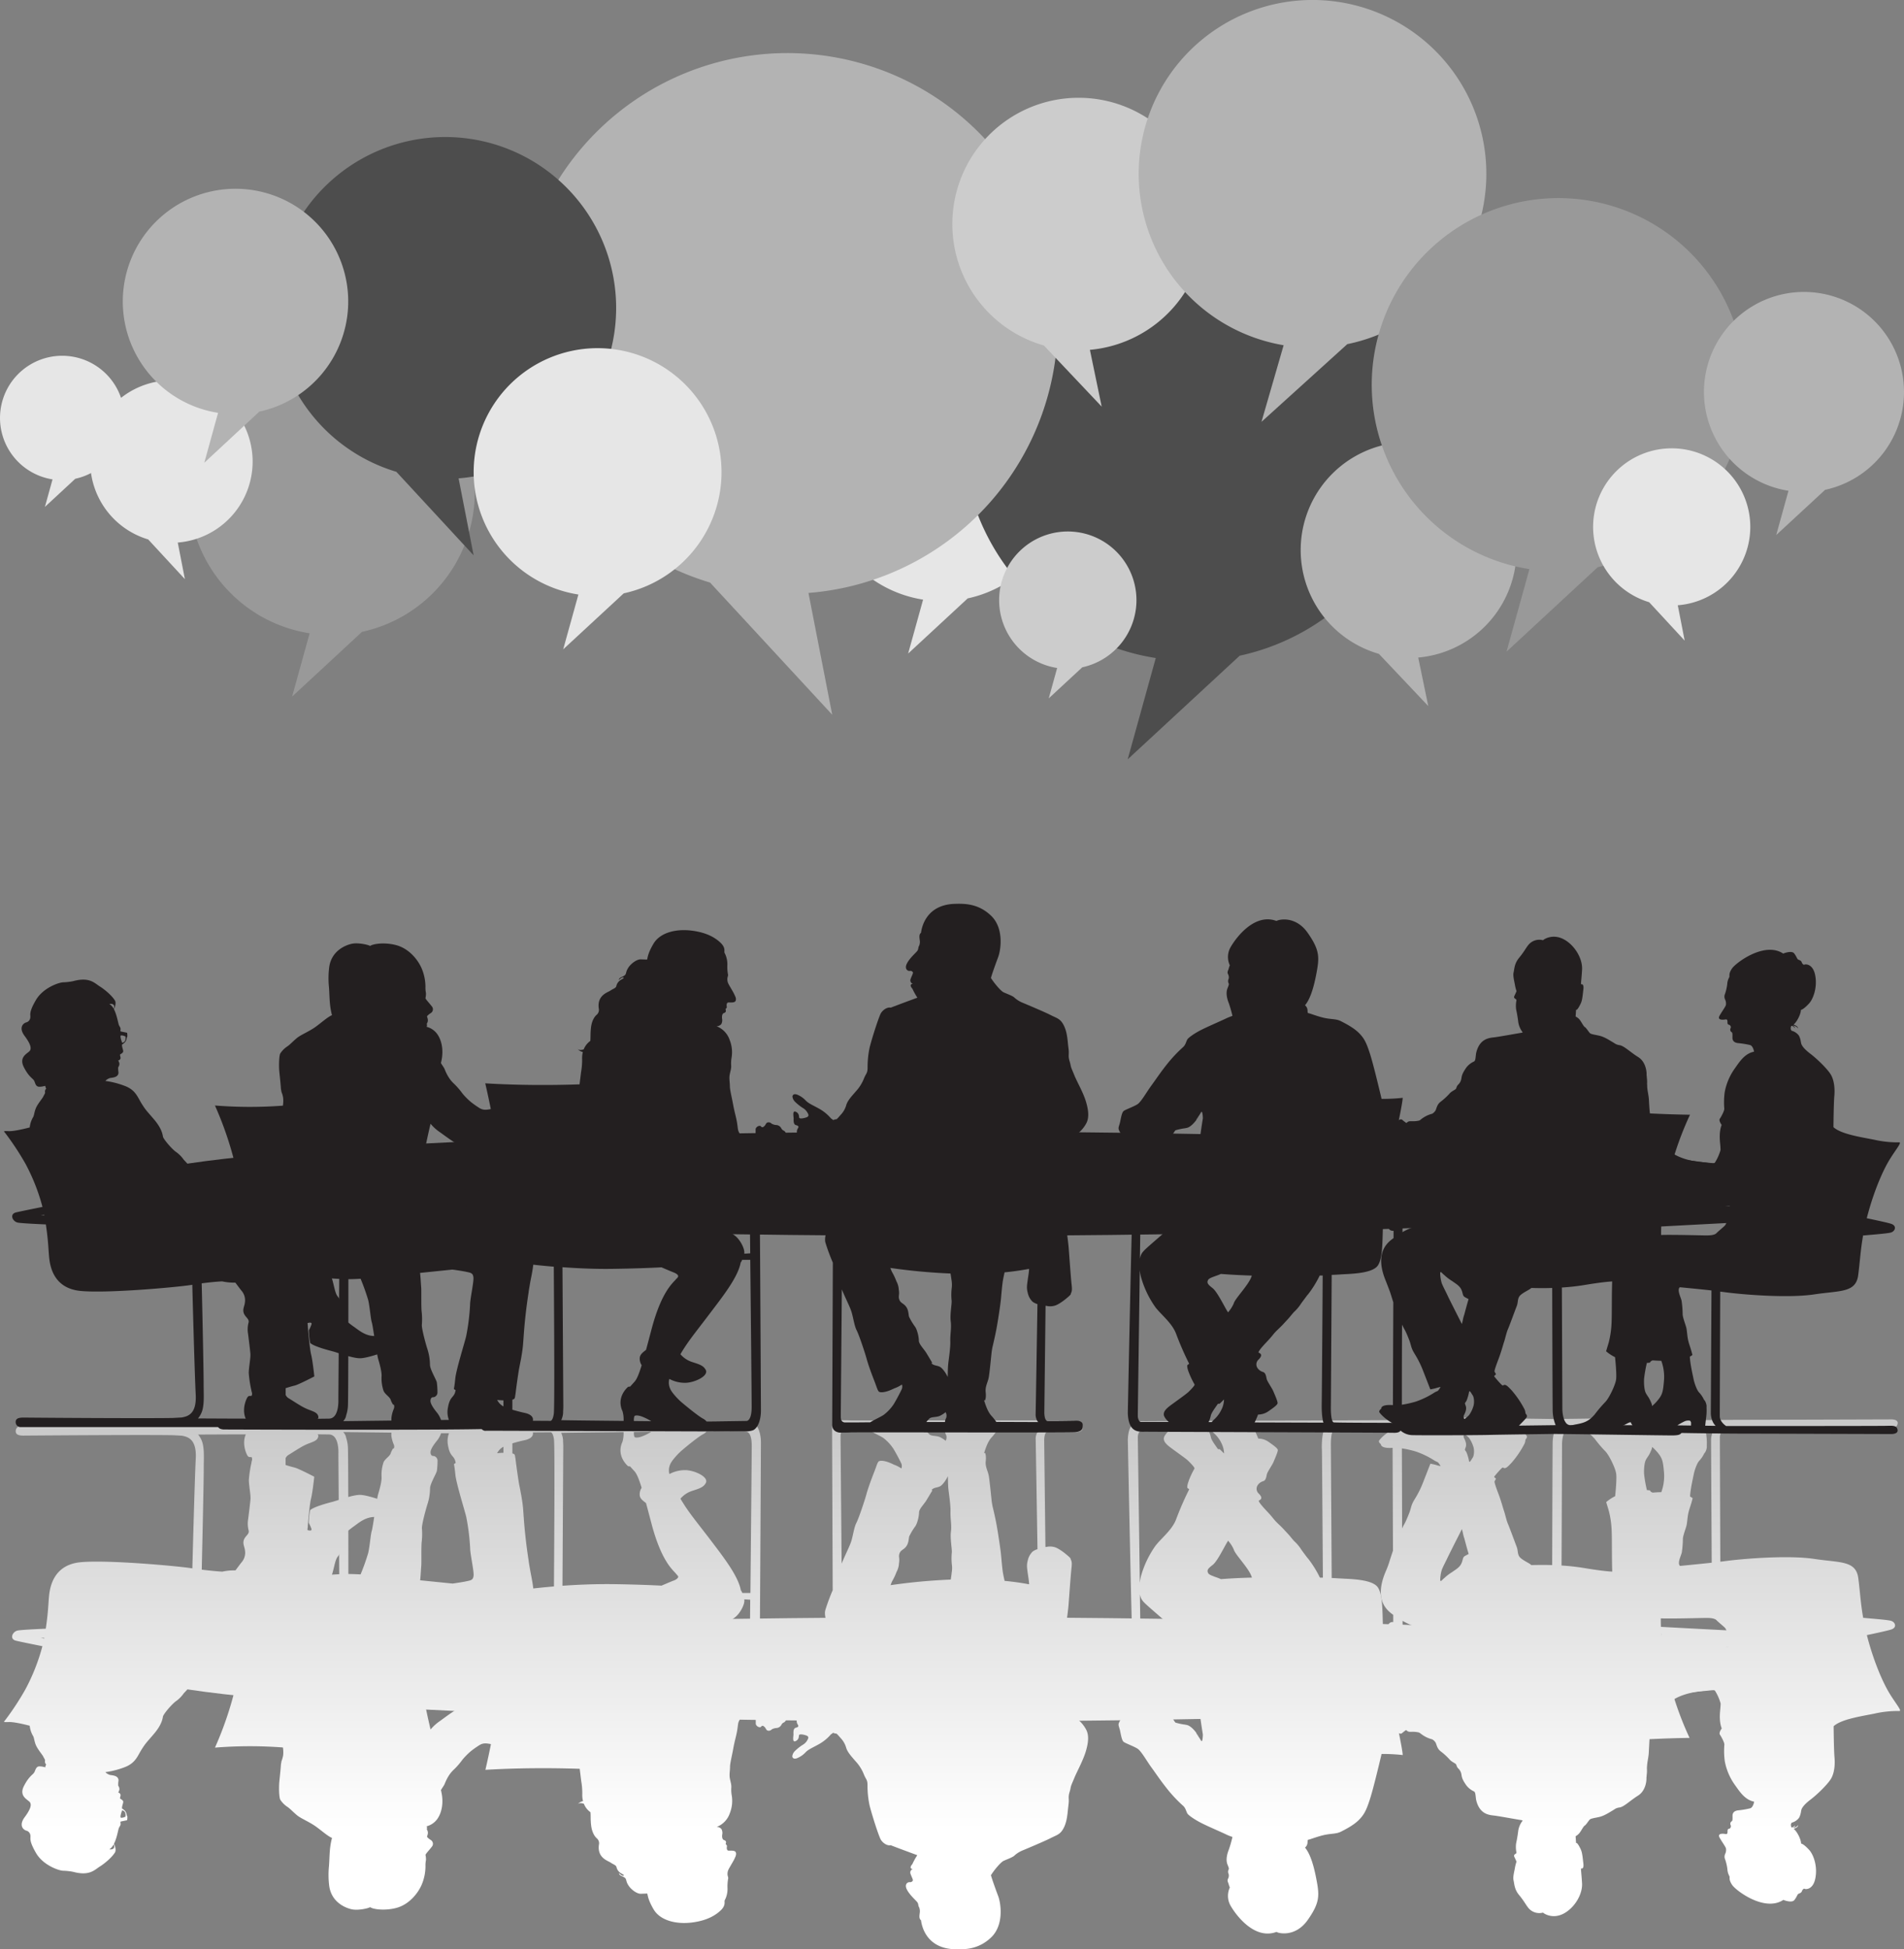 <svg xmlns="http://www.w3.org/2000/svg" xmlns:xlink="http://www.w3.org/1999/xlink" viewBox="0 0 969.15 992.15"><rect x="0" y="0" width="969.15" height="992.15" fill="#808080" stroke="none"/><defs><style>.cls-1{isolation:isolate;}.cls-2{fill:url(#linear-gradient);}.cls-3{fill:url(#linear-gradient-2);}.cls-4{fill:url(#linear-gradient-3);}.cls-5{fill:url(#linear-gradient-4);}.cls-6{fill:url(#linear-gradient-5);}.cls-7{fill:url(#linear-gradient-6);}.cls-8{fill:url(#linear-gradient-7);}.cls-9{fill:url(#linear-gradient-8);}.cls-10{fill:url(#linear-gradient-9);}.cls-11{fill:url(#linear-gradient-10);}.cls-12{fill:url(#linear-gradient-11);}.cls-13{fill:url(#linear-gradient-12);}.cls-14{fill:url(#linear-gradient-13);}.cls-15{fill:#231f20;}.cls-16{fill:#e6e6e6;}.cls-16,.cls-17,.cls-18,.cls-19,.cls-20{mix-blend-mode:multiply;}.cls-17{fill:#4d4d4d;}.cls-18{fill:#999;}.cls-19{fill:#b3b3b3;}.cls-20{fill:#ccc;}</style><linearGradient id="linear-gradient" x1="483.69" y1="931.09" x2="483.69" y2="-44.67" gradientUnits="userSpaceOnUse"><stop offset="0" stop-color="#fff"/><stop offset="1"/></linearGradient><linearGradient id="linear-gradient-2" x1="483.7" y1="931.09" x2="483.7" y2="-44.67" xlink:href="#linear-gradient"/><linearGradient id="linear-gradient-3" x1="882.41" y1="931.09" x2="882.41" y2="-44.67" xlink:href="#linear-gradient"/><linearGradient id="linear-gradient-4" x1="100.95" y1="931.09" x2="100.95" y2="-44.67" xlink:href="#linear-gradient"/><linearGradient id="linear-gradient-5" x1="190.55" y1="931.09" x2="190.55" y2="-44.66" xlink:href="#linear-gradient"/><linearGradient id="linear-gradient-6" x1="478.63" y1="931.09" x2="478.63" y2="-44.66" xlink:href="#linear-gradient"/><linearGradient id="linear-gradient-7" x1="322.48" y1="931.09" x2="322.48" y2="-44.66" xlink:href="#linear-gradient"/><linearGradient id="linear-gradient-8" x1="293.97" y1="931.05" x2="293.97" y2="-41.9" xlink:href="#linear-gradient"/><linearGradient id="linear-gradient-9" x1="569.91" y1="931.12" x2="569.91" y2="-45.24" xlink:href="#linear-gradient"/><linearGradient id="linear-gradient-10" x1="609.69" y1="931.11" x2="609.69" y2="-45.05" xlink:href="#linear-gradient"/><linearGradient id="linear-gradient-11" x1="569.61" y1="931.08" x2="569.61" y2="-44.59" xlink:href="#linear-gradient"/><linearGradient id="linear-gradient-12" x1="642.06" y1="931.09" x2="642.06" y2="-44.67" xlink:href="#linear-gradient"/><linearGradient id="linear-gradient-13" x1="780.97" y1="931.08" x2="780.97" y2="-44.66" xlink:href="#linear-gradient"/></defs><g class="cls-1"><g id="Layer_2" data-name="Layer 2"><g id="Objects"><path class="cls-2" d="M483.59,823.94c-219.34,0-400.43,7.81-419.86,21.31-1.15.8-.66,3.6-.66,4.42,0,14.63,188.32,26.49,420.63,26.49s420.64-11.86,420.64-26.49c0-.46.25-3.53-.11-4C893,831.69,708.64,823.94,483.59,823.94Z"/><ellipse class="cls-3" cx="483.7" cy="846.36" rx="420.64" ry="23.18"/><path class="cls-4" d="M950.62,833.69c-.13-.49-.25-1-.37-1.44,5.79-1.21,11.25-2.42,12.55-2.9,3-1.1,1.82-3.86-.39-4.41s-10.71-1.16-14-1.49c0,.15,0,.32.05.5-1.45-8-1.7-14.23-2.59-20.76-1.22-8.94-9.17-7.73-22.41-9.72s-36.22-.11-45.27,1.11c-.69.09-1.55.2-2.54.31,0-.69-.22-60.17-.22-63.35,0-2.66,2.36-4.48,3.16-5h0l.08,0c13.09,0,78.57,0,81.65.11,3.31.11,5,.11,5.52-1.66s-.88-2.43-2.87-2.54c0,0-68.12.22-76,.22s-44.6.33-49.9,1c-3.41.42-5.77,2-7,4.83a5.15,5.15,0,0,1-1.49-.53c-1.66-.88-3.64-2-5.3-2s-29.59-5.08-25.06.33a23.66,23.66,0,0,0,4.3,1.1c2.81.52,5.52,1,8.31,4,.28.33.53.57.53.57a.64.64,0,0,0,0-.07c.19.23.38.47.57.73a67.29,67.29,0,0,0,5.3,6.18c1.88,2,5,8.39,5.41,11.26.39,2.55-.35,9.86-.52,11.49a20.69,20.69,0,0,0-4.56,3s.66,2.2,1.33,4.41a47,47,0,0,1,1.43,9.61c.22,3.75.11,12.25.22,17.11,0,1.29.05,2.87.12,4.62-7.36,1.06-4.43,2.27.22,3.25.39,4.18,1.29,8.83,3.52,12.67,3.87,6.62,15.68,7.28,21,7.5s21.31-.22,23.08-.22,4.19.11,5.18,1.11,2.88,2.54,4.09,3.64a4.44,4.44,0,0,1,1,1.55c-17.18-.89-33.65-1.77-33.65-1.77l.49,4.09h-.16c-.88.33-4,3.65.33,4,2.75.21,21.12,1.5,34.73,2.4.29,1.49.59,2.94.74,3.61l-.24.11a10.24,10.24,0,0,0-4.81,3.9l-.88.25c-.89.22-4.64.6-11,2.2s-14.14,6.9-16.07,8.28-5.85,5.41-4.91,6.85,3.48,4.86,7.51,2,10-4.48,15.34-4.92,6.4-.77,6.79-.22a24.22,24.22,0,0,1,2.85,6.44c0,1.13-.11,2.18-.2,3.11-.22,2.21-.55,6.3.77,9.61v0c-.86,1.23-1.55,2.66-.76,3.4.66,1.1,2.1,3.64,2.1,4.86a38.63,38.63,0,0,0,.22,8.5,30.27,30.27,0,0,0,5,11.81c2.32,3.2,5,7.73,9.93,8.72,0,0-.44,2.87-2,3.37a44.15,44.15,0,0,1-6.24,1.05c-1.71.22-2.76,1.1-2.76,2.7s.11,2.6-.44,2.87a1.47,1.47,0,0,0-.55,1.88c.38.61.05,1.77-.72,1.88s-.83.66-.83,1.49-.11,1.38-1.05,1.21-4.42-.6-2.92,2,3.14,4.69,3.2,5.52a4.71,4.71,0,0,1-.45,2.65,3.34,3.34,0,0,0,0,2.76,24.47,24.47,0,0,1,1.16,5.08,7.8,7.8,0,0,0,1,3.42c.38.83-.5,1.66,1.43,4.53s16.56,13.91,26.06,7.56c.77.39,4.36,1.55,5.52.17s1.6-2.87,2-3.15,1.6-.5,1.88-1.38,1.1-1.55,1.38-1.27,4.36.77,5.52-5.52-1.11-12-3.15-14.24-3.42-3.15-4.14-3.26c-.05-2.37-2.26-6.4-3.75-7.45,1.65-.77,2.1-1,2.32-2a3.73,3.73,0,0,1-2.76,1.49c1-.61,1.1-.83,1.21-1.22-.94.72-1.44,1-1.77,1s-.55-1.38-.38-1.82a3.84,3.84,0,0,1,.38-.64,6.9,6.9,0,0,0,3.65-2.4c1.1-1.87,1-3.75,1.43-4.63s1.33-2.32,4.53-4.75,8.61-7.62,10.38-10.6,2.09-7.4,1.76-10.93-.44-15.75-.44-15.78c3.89-3.55,13.74-5,20.76-6.41a53.18,53.18,0,0,1,12.69-1.33c1.44,0-1.65-3.53-4.85-8.72S954.16,846.93,950.62,833.69Zm-105-74.18c-1.85,0-3.36.14-4.24.21a1.91,1.91,0,0,1-1.3-.71l.06.14a2.09,2.09,0,0,1-.1-.21.43.43,0,0,0,0,.07,3.8,3.8,0,0,0-.21-.43c-.53-.06-1-.1-1.55-.14a68.89,68.89,0,0,1-1.43-8.14c-.11-2.42.11-5.63.88-7.17s1.66-2.21,2.65-4.75a4.78,4.78,0,0,0,.55-1.91,23.26,23.26,0,0,1,3.87,4.23c1.43,2.21,1.77,3.64,2.21,9A23.63,23.63,0,0,1,845.61,759.51Zm15.17-32.9.06,1.39a1.68,1.68,0,0,1-.61,1.07l-.16,0a4.74,4.74,0,0,1-2.64-.41c-1.37-.66-2.6-1.4-3.62-2Zm11,2.27a11,11,0,0,0-.85,4l.33,62.53c-4.6.49-10.41,1.07-16.1,1.63h0c-1.55-1.33.44-5,.88-6.85a50.78,50.78,0,0,0,.55-7c.11-1.76,1.55-5.41,1.88-6.84s.44-4.31,1-6.62,1.11-3.21,2.1-7.18a9.56,9.56,0,0,0-1.32-.83c.15-3.64,1.44-9.14,1.87-11.32s1.66-5.63,2.76-6.84a13.62,13.62,0,0,0,2.56-3.76,3.84,3.84,0,0,0,.57-.73,6.38,6.38,0,0,0,.79-3c0-.23,0,0-.08.34a29,29,0,0,0-.19-5.86c-.2-1.7-.36-3.13-.45-4,2,0,3.85,0,5.33,0A7.4,7.4,0,0,0,871.74,728.88Z"/><path class="cls-5" d="M197.59,764.88c-1.49-.66-10.6-4-14.41-4s-11.26,2.82-13.74,3.48-9.61,2.49-11.59,4.31a38.13,38.13,0,0,0-.67,6.46,20.55,20.55,0,0,1,1.33,3c.5,1.49-2,.66-2,.66s0-.64.14-1.65c.05-.19.06-.3,0-.35.32-3.69,1-11.41,1.65-13.9.83-3.31,1.66-11.26,1.66-11.26s-7.95-4.14-9.94-4.64c-1.52-.38-3.71-1-4.66-1.34,0-1.72,0-2.91,0-3.41a3.83,3.83,0,0,1,1.51-1.71c1.45-.86,3.51-2.24,5.58-3.46h0l.45-.27a29.47,29.47,0,0,1,3.75-1.9c3-1.16,4.8-1.65,5.3-3.47s-1.49-1.83-2.16-2.16c-.32-.16-8.85,0-17.35.21a9.78,9.78,0,0,0-7.55-3.62H10.18A2.57,2.57,0,0,0,8,728.5c0,2.37,3,2.23,5.08,2.19,1.85,0,58.72-.46,74.77-.19l4.59.24c3.37.58,7.72,1.87,7.2,11.73-.55,10.25-1.7,54.73-1.73,55.81l-.81-.12c-7.78-1.15-42.73-4.3-56.14-3S25.53,807.27,25,812c-.46,4.42-.35,7.81-1.7,17v0s-11.38.45-14.14.89-4.53,4.31-1.11,5.19c1.64.43,7.6,1.63,13.53,2.82a100.92,100.92,0,0,1-8.67,22A140,140,0,0,1,2.68,875.5c-.62.82-1.5,1.16,1.65,1,1.94-.11,5.88.61,10.79,1.88a13,13,0,0,0,1.69,5.18c.55.72.6,2.76,1.54,4.86s3.32,4.86,3.65,5.63,1,1.55.93,2.1a2.13,2.13,0,0,0,.17,1.43,2,2,0,0,0,.4.53L23,899.24l.3.14c-.35.34-1.34-.31-3.23-.31s-2,2.16-2.76,3.26-2.65,1.88-5.13,6.74,1.33,6.62,2.76,7.94.66,3.81-2.37,7.9-.89,6.29.71,6.84a2.8,2.8,0,0,1,2.21,2.65c.17,1.27-.88,2.32,2.82,8.72s11.76,9,13.74,9.06a31.23,31.23,0,0,1,5.14.55c8.33,2.26,10.87-.94,13.58-2.65s6.22-4.74,7.73-7.18c.83-1.35-.17-3.9-.52-4.39,1.57-3,2.13-7.18,2.56-8.14s1-1.32.81-2.37c-.15-.87.17-.87.17-.87l3.18-.66a6.58,6.58,0,0,0,.13-1.29c0-.7,0-.91-.29-.95-.13-2.57-1.78-3.19-2.4-3.73-.17-.91.41-2.19.58-3.18s-1.08-1.45-1.58-1.87c-.16-.41.38-1.57.21-2s-.5-1-1.16-1c.13-.29.29-.66.54-1.32a2.68,2.68,0,0,0-.46-2.07c-.29-.41.05-2.82.05-2.82,0-2.53-3.1-2.59-4.31-2.81A5.28,5.28,0,0,1,53.63,902a43,43,0,0,0,9.88-2.54c5.52-2.1,6.51-5.74,8.61-9.05s2.54-3.54,6.29-7.95,4.31-7.4,4.53-8.72,4.75-6.63,6.84-8a16.31,16.31,0,0,0,3.76-3.87c.55-.55,1.87-2,2.76-3s1.65-1,2.87-1.32,2.76-2.32,4.3-3.65a29.25,29.25,0,0,0,5.19-6.07,19,19,0,0,0,1.33-5,23.91,23.91,0,0,1-5.41.22l-.52,0,14.21-.77c4-.19,17.72-1.29,21.29-2.7a9.32,9.32,0,0,0,2.55-1.59,21.91,21.91,0,0,0,7.46-.81c4.47-1.49,6-6.46,9.1-12.75S166,807.44,168,803.79s2.15-9.43,4-11.59,3.15-7.45,3.81-9.11a1.72,1.72,0,0,0-.66-2.31s3-2.49,5.13-4,5.47-4.47,9.94-4.64,7.62.83,9.11-2.31S199.08,765.54,197.59,764.88ZM22.51,834l-1.81-.39,1.85.1.16-.75C22.65,833.25,22.58,833.6,22.51,834Zm.48-2.66c0,.27-.1.55-.14.82h0c.05-.26.11-.58.16-.92Zm39.19,90.14c2.32.33,1.66,3.2,1.66,3.2a5.08,5.08,0,0,1-2.21.55C60.75,925.07,62.18,921.43,62.18,921.43Zm-4.3,17.24c0,.1.06.21.11.37.88,2.7-2.32,2.21-2.32,2.21A6.73,6.73,0,0,0,57.88,938.67ZM128,744.51a58.87,58.87,0,0,0-1.33,8.78c0,2.81,1,7.61.83,9.77s-1,8.6-1.16,10a13.67,13.67,0,0,0,.17,5.72c.66,2-1.49,2.75-2.32,4.85s.33,3.6.5,5.5a7.39,7.39,0,0,1-1.66,6c-.68.81-1.87,2.45-3.18,4.17a28.78,28.78,0,0,0-6.69.65c-3-.17-6.73-.57-10.46-1,0-1.42,1-43,1-51,0-4.82.27-8.65-.28-11.89a11.66,11.66,0,0,0-2.59-5.89c4.31,0,16.27-.09,24.3-.08-.39.8-1.77,4.21.1,9.24,1,2.49,1.33,2.32,2.82,2.32C128.7,742.85,128,743.68,128,744.51Z"/><path class="cls-6" d="M269.08,794.58l.08.27s-.91-5.55-1.66-12.34-.91-10.43-1.24-14.57c-.15-1.87-.44-3.88-.79-5.94-.08-.52-.17-1-.27-1.55-.31-1.7-.65-3.42-1-5.13-.6-3.59-1.17-7.8-1.56-10.69-.12-1.09-.22-1.94-.29-2.36l-.06-.31c-.05-.39-.09-.65-.11-.76-.11-.66-.28-1.09-1-1.32h0l-.38-.09c0-2.47,0-4.25,0-5.13,1.9-.6,4.6-1.27,6.06-1.57,6.4-1.32,4-5.08,4-5.08s-5.65-.13-9.38-.13l-2.45,0-.51-.23a8.13,8.13,0,0,0-4.77-2.49c-6.18-1.1-140-.55-140-.55-1.24.14-3.09.47-3,2.62.17,3.31,4.42,2.46,4.42,2.46s47,.33,52.33.44,4.74,9.83,4.74,9.83l.45,61.3c-5.74.25-12.46,1-18.79,1.78a19,19,0,0,0-1.5-2.11c-1.33-1.58-3.64-1.82-7.78-.25a88,88,0,0,0-9.17,4.54h-.19c-8.61.58-10,7.12-10.27,10.27s-.83,15.15-1.32,21c0,.2-.05.39-.07.59-.75.07-8.41.78-10.09,1s-3.09.88-3.64,2.09c-.89,4.42,4.3,4,4.3,4l8.48.35a175.76,175.76,0,0,1-13.23,45,224.15,224.15,0,0,1,34.58-.08,14.55,14.55,0,0,1,.12,4.05c-.14.74-.34,1.45-.54,2.14a12.12,12.12,0,0,0-.45,1.34,1.08,1.08,0,0,1,.16-.29,9.11,9.11,0,0,0-.33,1.86c-.08,1.57-.41,4.72-.75,8s-.16,8.2.42,9.44a12.45,12.45,0,0,0,3.72,3.73c1.33.91,2.82,2.56,4.81,4.22s6,3.23,9.44,5.63c3.09,2.19,6.31,5.12,8.43,5.94a.3.3,0,0,0-.07.1,37.34,37.34,0,0,0-1.08,6.71c-.16,1.66-.22,4.56-.41,7.29a44.83,44.83,0,0,0,.08,10.1c1.08,8.78,8.7,11.59,11.76,12.17s8.11-.5,9.11-1.16c1.16,1,6.95,2,13.08.47s10.76-6.68,13-11.56a24.32,24.32,0,0,0,2.07-9.61,13.74,13.74,0,0,1,.25-3.23,9.94,9.94,0,0,0-.25-2.65c.25-.74,1.82-2.32,3.15-4.06a2.28,2.28,0,0,0-.5-3.56,9.47,9.47,0,0,1-1.74-1.4c-.25-.33.17-1,.25-1.58a3,3,0,0,0-.5-2.4,2,2,0,0,0-.07-1.56,9.66,9.66,0,0,0,5.62-4c2-3,3.31-8.11,1.66-14.4.58-1.08,1.46-2.17,1.9-3.15a23.29,23.29,0,0,1,2-4.06,16,16,0,0,1,2.81-3.39,37.6,37.6,0,0,0,4.31-5,35.34,35.34,0,0,1,4.31-4.31,45.47,45.47,0,0,1,3.72-2.65c2.24-1.6,3.95-1.37,6.63-.82a70,70,0,0,1,7.53,1.65c1.46.55,5.8,1.91,5.8,1.91a36.53,36.53,0,0,0,2.48-19.63c-1.74-1.32-5.13-1.4-6.54-2.32a12.5,12.5,0,0,0-5.47-1.49c-2-.16-4.8.09-6.29-.41s-7.37-1-11,.41c-4,1.58-9.11,5.47-12.59,8a23.53,23.53,0,0,0-4.88,4.39s-1.47-6.21-2.41-10.93c-.27-3.15-.31-6.81-.77-9.24-.66-3.54.59-6.11.67-8.84a10.71,10.71,0,0,1,.17-1.63c2-.12,3.95-.41,5.24-.49,2.48-.17,23.76-3.48,27.49-4s8.52-.82,11.17-4.88,3.07-8,2.9-9.19a2.1,2.1,0,0,0-3.37-1c.08-.81.13-1.61.16-2.38a41.54,41.54,0,0,0,4.87-2.26c4.55-2.65,6.13-8.12,6.37-12.18s-1.07-10.26-1.49-12.42C269.87,799.36,269.48,797,269.08,794.58Zm-68.8-57.28h-.34c-.08,0-.06.1,0,.22a8.79,8.79,0,0,0-1.09,2.27c-.58,1.57-2.9,2.73-3.64,4.55a20,20,0,0,0-1,7.29c.17,1.9-.74,5.63-1.65,8.61s-2.73,17.14-3.31,18.88-1,7.78-1.83,11.34a108.33,108.33,0,0,1-3.88,10.89c-1.89-.09-3.8-.17-5.72-.2h-.5c0-.21,0-58.35-.22-64.08a18,18,0,0,0-.91-5.23,5.23,5.23,0,0,0-1.52-2.94l24.55.3a13.54,13.54,0,0,0,0,1.74,17.11,17.11,0,0,0,1.25,4.39C200.84,736.3,200.6,737.28,200.28,737.3Zm13.57,67.05c.28-2.19.43-5.76.58-7.34.16-1.74-.09-10.19.25-12.51a36,36,0,0,0,.08-6.62c-.08-2,2-9.77,2.9-12.51a27.56,27.56,0,0,0,1.24-7.86c.08-2.4,3.15-7.37,3.48-8.86a39.35,39.35,0,0,0,.33-5.3,2.45,2.45,0,0,0-1.82-2.24c-.5-.08-1.58.17-1.74-1.74s2.56-5.21,3.64-6.54a14.39,14.39,0,0,0,1.74-3.34l4,0a11.33,11.33,0,0,0-.49,6.2c1.05,6.33,3.31,4.81,3.9,9-.55.23-.84.44-.84.63,0,.41.25.88.69,5.3s4.64,17.77,5.52,21.41a111.61,111.61,0,0,1,2,16c0,2.87,1.88,11.15,1.76,13.69s-1.43,2.65-3.42,3.09c-1.76.39-4.9.87-7.28,1.21Zm35.35,32.4s-20.13,2.51-31.51,3.82a1.22,1.22,0,0,1,.3-.42c.12-.09.48-.3,1-.58,4.13-.82,10.14-2.12,16.56-3.81s13.82-4,19.8-6.15C254.45,836,249.2,836.75,249.2,836.75Zm7.06-97.29c-1.09,0-2.17.1-3.21.22a7.52,7.52,0,0,1,3.22-3.3C256.26,737.09,256.26,738.14,256.26,739.46Z"/><path class="cls-7" d="M548.12,874.81a4.52,4.52,0,0,0-3.92-1H544c-.59-6.19-1.17-15.06-1.61-22.57,1.52,0,7.12-.14,8.45-1.76a3.65,3.65,0,0,0-1.21-5.41,68,68,0,0,0-7.73-1.69c-.09-1.76-.17-3.19-.22-4.16-.08-1.47-.14-3.4-.19-5.53a133.64,133.64,0,0,0,2.4-15.73c.55-7.39,1.1-14.9,1.43-18.1.24-2.3.47-3.74-.31-5.15,0-.4-.22-.75-1.07-1.5-1.57-1.41-5.13-4.31-7.45-4.81a8.45,8.45,0,0,0-4,0h0l-.12,0-.14,0-.1,0-.63-54.29s0-4.14,1.55-4.25,14.57.11,14.57.11,3.31.11,3.42-2-.22-3.53-3.86-3.86-112.94,0-114.16-.11-5.74-.11-5.74-.11-3.75.22-3.75,3.86l.32,82.64a98.75,98.75,0,0,0-3.75,10.15c-.66,2,.43,6.86,2.31,8.85a10.39,10.39,0,0,0,1.52,1.28v2.84h-.08s-2.28.18-2.28,3.49.61,9.38,1.82,10.93a36.16,36.16,0,0,0,4.31,4.14c.88.77,2.76,2.26,4.3,2.15s6.52.78,6.61-1.36l1.61,0c.09,2.46.19,5,.3,7.52-1.59-.09-4.06-.49-6.4-.57-3.1-.11-7-.56-9.39-.89-1.32-.18-4.19.33-5.19,2s-5,9.27-5.41,9.72c-.15.15-.12.76,0,1.56a2.17,2.17,0,0,0-.35.81c0,.09,0,.23,0,.37-.34.18-1.45.88-2,1.18a9,9,0,0,1-3.87.38,1.87,1.87,0,0,0-2.31,1.33,3.35,3.35,0,0,0,.55,2.65c.44.77.16,1.16-1.11,1.49s-1.21,2.26-1.15,3.2-.83,4.47,1.1,3.59,1.53-2.64,1.75-3.08,1.51-.46,3.27.1c2.27.6,1.27,1.87.78,2.76a6.36,6.36,0,0,1-2.32,2.2,24.63,24.63,0,0,0-3.7,2.93c-1.33,1.21-1.66,2.87-1.38,3.31s.66,1,2.15.55a12.36,12.36,0,0,0,4.64-3.2c1.65-1.6,3.72-2.29,7.28-4.36a22.34,22.34,0,0,0,5.54-4.71h.09l1-.73c.76.32,1.07.45,1.36.37.45-.11,1.44,1.22,2.65,2.54a11.83,11.83,0,0,1,2.65,4.86c.78,2.32,2.76,4.42,4.75,6.73a21.16,21.16,0,0,1,4.2,6.63c1.1,2.76,1.87,2.65,1.87,5.63a47.26,47.26,0,0,0,1.11,10.49c.77,2.87,1.21,4.3,2.09,7.17s2.65,8.17,3.43,9.72,3.09,3.53,5.19,3.09c1.68.69,7.6,2.89,13.52,5.07a34.92,34.92,0,0,0-2.54,4.59c-1.08,1.16-1.32,2.32.25,2.48a1.83,1.83,0,0,0-1.16,2.41c.5,1.49,1.41,3,1.16,3.47A1.54,1.54,0,0,1,463,958c-.83-.09-2.9.91-1.32,3.89s4.88,5.63,5.38,6.54.25,1.49.75,2.32a5.15,5.15,0,0,1,.33,3c-.09,1.07-.5,2.81.66,3.64.25,2,2.07,14.08,16.81,14.74,5.05.17,12.25.33,18.88-6s5-17.39,3.56-21.12c-1.22-3.23-3.19-8.76-3.69-10.66l.18-.07c.78-1.44,4.64-6.41,6.41-7.18s4.74-1.88,5.41-2.65a14.46,14.46,0,0,1,4-2.54c1.1-.44,11.37-4.75,14.35-6.29s4.75-1.77,6.41-4.64,2.09-6.07,2.43-9.49.55-3.76.44-6.08.55-3.2.88-5,.55-2,2-5.51,4.41-8.73,5.85-13.58,1.54-8.4.11-11A16.33,16.33,0,0,0,548.12,874.81ZM481,728.4a5.17,5.17,0,0,0,.64,2.13,3.45,3.45,0,0,1,0,2.09,7,7,0,0,1-.28.72l.06.06v0a14.38,14.38,0,0,0-2.75-1.81c-1.88-1-4.42-.44-5.63-1.54a20.48,20.48,0,0,1-1.52-1.71Zm-43.3,118.53a17.59,17.59,0,0,1-6.22-3.23c-.68-2.24-.94-6.53-1.08-9.77a.19.19,0,0,1,0-.08c.84.57,1.67,1.15,2.46,1.78a38,38,0,0,0,7,4.19c.07,2.31.15,4.78.24,7.36A19.63,19.63,0,0,1,437.68,846.93Zm14.68-102.6c-2.43-.88-4.19-1-5-.55-.13,0-.2.1-.22.17-.63.63-1,2.33-2.43,5.9-1.54,4-2.87,7.62-3.75,10.82s-3.86,12.14-5.08,14.46-1.76,7-2.76,9.83c-.79,2.27-3,6.69-4.75,10.9-.21-25.64-.47-55.31-.53-63,0-1.16,0-2.13,0-2.31a3.43,3.43,0,0,1,.09-.48c0-.06,0-.11,0-.17l0-.05.06-.19a.14.14,0,0,0,0-.06l.08-.18,0-.08.07-.13a2.08,2.08,0,0,1,2.07-1.09c1.4.07,4.29.05,6.05,0,1.28,0,3.55,0,6.56.07,2.15,1.36,5.78,2.9,7.05,3.92a22.49,22.49,0,0,1,4.86,5.3c1.22,2,3,5.3,4.09,7.62a3.68,3.68,0,0,1,0,2.37l-.46-.24a14.56,14.56,0,0,0-3.07-1.56l-.09,0C454.06,745,453,744.56,452.36,744.33Zm32,56.66c-.1.75-.31,2.1-.45,3a299.12,299.12,0,0,0-30.61,2.84,18.63,18.63,0,0,1,.68-1.78c.12-.24.26-.48.41-.75a28.93,28.93,0,0,0,1.92-4.17l.29-.58a9.7,9.7,0,0,0,.95-3.73,9.47,9.47,0,0,0,.15-2.23c0-.44-.07-.82-.1-1.17a4,4,0,0,1,.85-2.82,9.57,9.57,0,0,1,1.24-1c2.54-1.77,2.65-3.86,3-6.18,0-.14.05-.26.08-.39a31.15,31.15,0,0,1,2.46-4.25l.16-.26.39-.51c1.21-1.66,2-5.41,2-7.18s2.54-4.19,3.75-6.18,3-5,3-5a2.42,2.42,0,0,0-.32-.36c1.18-1.23,2.83-1.06,4.19-1.74,1.54-.77,3.21-3.49,3.76-4.59l.32-.62c0,2,.07,4.74.21,6.22.22,2.43,1.21,8.28,1.1,11.92s.66,6.63.22,10.16.57,8.6.46,10.48a29.4,29.4,0,0,0,.11,7A14.79,14.79,0,0,1,484.32,801ZM528,729.07a6.64,6.64,0,0,0-.82,3.74v.53c.06,2,.57,34,.91,55.18a8.21,8.21,0,0,0-1.94.86l0,0h0a3.59,3.59,0,0,0-1.12,1,8.75,8.75,0,0,0-1.9,3.94,10.1,10.1,0,0,0-.37,3.2c.16,2.63,1,6.63,1.07,8.84l-.24,0c-4.06-.77-8.23-1.33-12.44-1.73v0h.2s-.5-2.15-.83-4-.75-6.63-1-9.36-1.49-10.85-2.23-15-2-9.27-2-9.27l0,.08c-.24-1.19-.44-2.34-.56-3.42-.33-3.09-1-10-1.43-12.48s-1.88-4.52-1.55-7.5-.33-4.09-.33-4.09l-.49-.07s0-.1.05-.15c.77-2.32,1.77-5.52,3.64-7.62a25.81,25.81,0,0,0,2.53-3.18l21.43,0A1.89,1.89,0,0,0,528,729.07Z"/><path class="cls-8" d="M399.59,869.87a1.27,1.27,0,0,0,0-.22c.13-.49.24-1,.33-1.54a4.73,4.73,0,0,0-1.21-3.65,20.69,20.69,0,0,0-6-4.86c-2.54-1.32-13.25-4.63-16.45-5.74-2-.67-4.69-.4-7,.17,1.9-.61,3.06-1.23,4.55-1.71,2.57-.83,12.42-4.64,12.42-4.64a6.36,6.36,0,0,0,3.48-4.72c.83-3.73,1.41-8.69,1-10-.27-.88-2.16-1.25-3.95-1.42.21-25.55.56-97.36.56-97.36s.16-7-3.4-9.61c-1.07-.82-4.14-1-5.21-1L247.55,724a2.45,2.45,0,0,0-2.9,2.65c.08,2.49,1.57,2.57,3.23,2.57L280,729a.68.68,0,0,1,.55.09h0c.46.26,1.08,1.08,1.42,3.56.56,4.07,0,70.25,0,74.84-10.07.83-17.86,1.89-20.79,2.41-5.55,1-5,11.18-5,16.4-.05,3.41-.18,9-.72,17.56-.71.13-7.73,1.45-9.38,2.48a3.19,3.19,0,0,0-1.49,4.3c.74,1.65,3.2,2.07,10.22,2.15q-.27,3.35-.62,7.12c-1.65,18.06-7.12,40.91-7.12,40.91,16.87-1,33.37-1,48-.52.18,1.45.53,4.24.77,6.21a36.12,36.12,0,0,1,.55,6.51,12.72,12.72,0,0,0,.24,3.19,5.6,5.6,0,0,0,.1.59,4.4,4.4,0,0,0-2.62,1.49c.62-.64,1.86-.64,3.09-.19a9.49,9.49,0,0,0,3.35,4.3c.18,1.65,0,3.75.31,6.46.49,4.47,2.33,6.33,3,6.9a3.27,3.27,0,0,1,1,3.15c-.94,6.79,4.58,8.17,5.91,9.11s2.68,1.24,3,2.2a4.91,4.91,0,0,0,2.33,3.26c.55.33,1.86.94,1.36,1.16s-1.1,0-2.42-1.27c.11.55.26,1.05,1.54,1.6,3.09,1.33,1.34,1.74,3.42,4.86,1.33,2,4.2,4.14,6.19,4.08s3.2-.12,3.2-.12c.41.37,0,2.44,3.31,8.07s11.38,7.7,19.54,6.67,12.3-4,14.57-6.13,2-3.81,2-4.35-.12-.49.5-1.69a12.54,12.54,0,0,0,1-5.22,22.06,22.06,0,0,1,.29-4.76c.21-.58-.12-1.24-.25-1.91a5.14,5.14,0,0,1,.34-2.64c.37-.92,2.6-4.48,3.1-5.59s1.16-2.2.75-3.36-2.45-.87-3.65-.91-.95-1.82-.87-2.15-.16-.79-.66-1.2c.25-.79.46-1.62-.74-2s-1.12-2.07-1-2.86a4.17,4.17,0,0,0-.41-2.81,3.2,3.2,0,0,0-2.39-1.06,11.41,11.41,0,0,0,6.65-6.94,16.88,16.88,0,0,0,1-9.06,17.25,17.25,0,0,1-.22-4.08c.11-1.55-.44-2.87-.77-4.75s.11-3.86.11-5.74,1-5.63,1.66-9.39,1.54-6.4,2-9.27.34-3.64,1-4.86c.2-.37.37-.71.55-1a6.37,6.37,0,0,1,.91-.81c.56-.41,1.75-.06,2.58.27a4.41,4.41,0,0,0,1.59.56c1.54.22,2.76-.22,2.81.77,0,0,0,.87,0,1.66,0,1.38,2.1,2.4,2.71,1.63s1.16-.49,1.93.3c.44.44.72,1.6,1.6,1.71,1.5.18,1.56-.65,2.51-.94a5.73,5.73,0,0,1,1.68-.4,3.07,3.07,0,0,0,2.63-1.65c.66-1.28,1.43-1,1.93-1.76a4.75,4.75,0,0,0,.86-4.41C400.12,870.91,399.8,870.27,399.59,869.87Zm-76.92-141,8.81-.09a26.11,26.11,0,0,1-5.19,2.52c-1.65.5-3,.58-3.39,0A6.39,6.39,0,0,1,322.67,728.91Zm20.18,75.63c-1.48.59-4.25,1.78-6.15,2.58-7.09-.36-15.33-.63-24.07-.76-9.14-.13-18.29.25-26.33.82l.41-70.87s0-1.1-.1-2.46c0,0,0-.2,0-.66a9.71,9.71,0,0,0-.59-2.92,3.22,3.22,0,0,0-.4-.91c1.38-.08,16.22-.24,31.79-.4a5.89,5.89,0,0,1,0,.73,14.25,14.25,0,0,1-.58,4.22c-3.39,7.37,2.9,12.42,2.9,12.42l1,.11,2.2,2.43c1.17,1.28,2.25,3.82,3.67,8.44,0,0-.06.08-.08.12a6.1,6.1,0,0,0-.91,3.64c.16,1.76,1.51,2.71,3.21,4,.8,2.93,1.69,6.32,2.73,10.25,5.07,19.32,10.84,23.68,12.44,25.61.42.5.84.95,1.13,1.35S345.12,803.64,342.85,804.54Zm3.52-41.7a13.06,13.06,0,0,1,5.84-3.92c3-1,5.63-1.66,6.79-3.65,2.57-3.23-5.46-6.95-10.27-6.95a16.81,16.81,0,0,0-8,2,7.37,7.37,0,0,1,.43-5c.66-1.74,3.8-5.22,5.87-7s8-6.71,10.85-8.28a5.73,5.73,0,0,0,1.8-1.42h1.84c1.74,0,18.39.25,18.39.25s2.73-.41,2.73,7.12c0,5-.4,46.83-.67,74.85l-4.11,0a13.35,13.35,0,0,0-.66-1.28.92.92,0,0,1-.07.13c-1.28-7.56-9.11-17.38-16.1-26.63C353.82,773.61,350.35,769.6,346.37,762.84Zm19.31,92.46c-2.1,1.1-5.52,6.51-7.62,9.38a20.06,20.06,0,0,1-1-6.62,3.11,3.11,0,0,0,.06-.44c0-.71.06-2.09.07-3.29,0-.2,0-.39,0-.58v-.23c.87,1.08,2.69,2.33,6.37,1.78a41.3,41.3,0,0,0,4.09-.8A13.53,13.53,0,0,0,365.68,855.3Zm-1.45-9.49-6.68,2a9.41,9.41,0,0,1,.84-2.87c1.11-2,4.2-8.72,5.52-12.14l1.88-4.86s2.5-1.21,4.93-2.58a16,16,0,0,0,3.25-2l.1-.08c2.57-1.9,5-6.46,4.8-8.77,0-.14,0-.29,0-.43h0l3,.2c-.07,7.25-.13,13.33-.17,17.24-1.23.25-2.3.86-2.44,2.27-.25,2.4-.58,6-1.66,6.87C376.74,841.4,368.36,844.42,364.23,845.81Z"/><path class="cls-9" d="M294.07,918.31a2.35,2.35,0,0,0-.19.25A1,1,0,0,1,294.07,918.31Z"/><path class="cls-10" d="M570.2,875.72a5.23,5.23,0,0,0-.57,1.09A7.91,7.91,0,0,1,570.2,875.72Z"/><path class="cls-11" d="M609.37,882.54c.56.78.8,1.2.52.69A3.12,3.12,0,0,0,609.37,882.54Z"/><path class="cls-12" d="M569.63,876.81a.48.48,0,0,0,0,.13Z"/><path class="cls-13" d="M713.73,841.39c-1.11-.56-4-.17-6-.17l-2.75.06c-.37-3.26-.67-6.28-.83-8.73-.67-9.6.11-20.09-2.76-24.51s-15-4.3-19.21-4.63c-.55,0-2.07-.13-4.34-.23l-.41-66.9s-.22-7.61,1.43-8.17c2.87-.22,30.59-.22,30.59-.22s3.53,0,3.75-2.2-1.11-3-4-2.88-123.44.49-125.42.56c-3.43.11-9.39-1.44-9.72,9.6,0,0,1.53,76.38,2.13,97.06a5.56,5.56,0,0,0-1.25.1c-.55.22-.55,1.76-.44,4.08s.44,9.39,4.64,11.26,13.91,4.09,16.45,4.64,8.06,1.1,9.49-.77c.61-.8.54-1.28.21-1.66a20.92,20.92,0,0,0,2.88.43,1.77,1.77,0,0,0,0,.23c.07,4.75,2,21.62,4.1,34.53-.06,2.27-.35,4-.9,3.12s-1.49-2.42-2.63-4a5.51,5.51,0,0,1,.56.5c-1-1.43-3.15-4.07-5.22-4.5-.7-.14-1.33-.24-1.92-.32a31.1,31.1,0,0,1-3.77-.87,1.25,1.25,0,0,1-.27-.24c-.77-1-2.43-4.09-3.31-4.42-.14-.05-.4-.12-.75-.21h0a24.62,24.62,0,0,0-5.16-1c-1.35-.21-2.7-.38-3.78-.46a34.86,34.86,0,0,0-8.39.75,11,11,0,0,0-2.21.62,6.41,6.41,0,0,0-2.76,1.61,20.44,20.44,0,0,0-1.6,2.21l.17-.24a9.9,9.9,0,0,0-.77,1.46c-.56,1.21.11,2,.55,4s.88,5,1.87,5.74,5.08,2.21,7,3.42,4.64,6.19,7.06,9.5,4.64,6.73,8.28,11.26a70.22,70.22,0,0,0,7.95,8.39c1.33,1.22,1.55,3.09,2.21,4s3.65,3,7.07,4.74,9.49,4.31,12.47,5.74a25.66,25.66,0,0,0,3.31,1.33,62.77,62.77,0,0,1-1.87,6.51c-.77,1.88-1.66,5.08-.66,7.51s.71,2.15.44,2.87a2.63,2.63,0,0,0,.16,2,3.42,3.42,0,0,1-.27,2.27c-.67,1.18.06,2,.25,2.76.41,1.65.63,1.54.58,1.87a10.1,10.1,0,0,0,.22,8.84c2.43,4.47,12.09,18,23.57,13.69,1,.77,9.66,2.81,15.9-6.08s6-12.47,4.36-20.92c-1.52-8-3.44-13.19-5.76-15.92.08-.07.17-.13.24-.2,1.74-1.68.6-3.69,1.49-3.81s4.63-1.65,8.17-2.42,6-.45,8.39-1.66,6.51-3.31,9.16-6,3.75-4.86,5.52-10.27,4.64-17.55,5.63-21.64c.13-.52.25-1.07.36-1.64a89.5,89.5,0,0,1,10.79.54c-.22-3.43-2.87-15.79-4.75-24.4-1.19-5.49-2.66-14.88-3.73-23.46h.26s4.92-.11,7.08-.38A2,2,0,0,0,713.73,841.39ZM603.1,842.71c-4.33-.86-17.72-4.19-18.93-4.86-.26-.14-.57-.26-.88-.42a6.39,6.39,0,0,1-.58-.36c-.1-1.39-.13-3.21-.2-4.52-.11-2,.22-2.2-1.88-2.42h-.13c-.06-3.24-.16-10.07-.28-18.69.06.35.12.66.19.92.56,2,1.55,3,3.87,5.08,2.05,1.86,9.27,8.06,11.59,10.16s6.63,4.09,9.09,6.35c-.34,2,0,5,1.61,9.33C605.44,843.13,604.27,843,603.1,842.71Zm2-89c-1.11,2.81-.69,3.66-.69,3.66s.32.21.91.66a155,155,0,0,0-6.65,15.24c-2,5.41-7.51,9.6-10.49,13.47a50,50,0,0,0-7.4,15.45,29.13,29.13,0,0,0-.61,3.51l-1-73s0-.48,0-1.11c0,0,0,0,0,0a2.88,2.88,0,0,1,0-.33,4.75,4.75,0,0,1,.76-2.42,1.62,1.62,0,0,1,.71-.44,1,1,0,0,1,.26,0l14,0a8.85,8.85,0,0,0-2.21,2.69c-1.22,2.54,1.54,4.53,4.08,6.41s7.07,5.08,7.84,5.85,3.42,3.31,3.42,4.08A44.26,44.26,0,0,0,605.06,753.71Zm11.73-25.39a9.29,9.29,0,0,0,1.27,1.34,16.05,16.05,0,0,1,3.86,5.41,12.73,12.73,0,0,1,1.11,4.75l-1.66-1.66c-.64-.64-1-.73-1.37-.46-.9-1.27-1.85-2.59-2.49-3.62-1.44-2.32-1-2.21-1.66-4.2a9.64,9.64,0,0,0-.68-1.55Zm4.64,75.45c-2.08-1-5.81-1.87-6.46-3-.88-1.55-.11-2.43,2.21-4.2s5.63-8.61,7.28-11.37c.21-.34.41-.69.6-1a16.61,16.61,0,0,1,2.94,4.57c.63,2.45,7.49,9.27,9,13.62l.17.53v.06C631.94,803.11,626.61,803.37,621.43,803.77Zm51.39-66.16c.11,6.66.48,62.48.5,65.4l-1.51,0a53.74,53.74,0,0,0-5.94-9.6c-.17-.18-.35-.38-.52-.58-1.27-1.72-2.41-3.19-3-4.06-.15-.23-.3-.45-.43-.66a20.92,20.92,0,0,0-3.26-3.74c-.46-.52-1-1.13-1.6-1.89-.92-1.14-2-2.29-3-3.35-2.67-3-4.16-3.89-6-6.25-2.21-2.76-3-3.32-5.41-6.07-.42-.49-.74-.88-1-1.21h0l-.17-.22a8.9,8.9,0,0,1-.86-1.45,4.78,4.78,0,0,1,.58-.43c1.44-.77.67-2.1-.55-3.31a3.27,3.27,0,0,1-.55-4.19,5,5,0,0,1,2.87-2.1c1.44-.44,1.55-2.43,1.88-3.65s2.65-4.52,3.31-6.07,2.32-5.3,2.21-6.18-2.32-2.43-4.53-4a9.2,9.2,0,0,0-5.41-1.77c-.48-1.27-1.29-3.06-1.72-4l35.06-.13S672.71,730.76,672.82,737.61Z"/><path class="cls-14" d="M854.43,840.17c2.27-.27,3.92.06,4-2.09s-1.6-2.6-2.92-2.54l-9.5.53a110.3,110.3,0,0,1-.66-11.68c.11-11.71-.44-19.66-4.86-22.31a9.61,9.61,0,0,0-2.65-1l.34,0-.85-.08a51.49,51.49,0,0,0-8.52-.81c-1.28-.1-2.37-.19-3-.21-2.54-.11-4.3.66-19.54-1.88a114.09,114.09,0,0,0-11.59-1.28h.16l.25-61.85s0-4.08,1.46-6.49v0a4.23,4.23,0,0,1,.25-.42,3,3,0,0,1,2.26-1.34c4.06.08,53.49-.08,53.49-.08s3.23.16,3.4-2.41-2.15-2.64-4.39-2.73-58.13.83-61.94.75-25.5-.33-31.79-.5-36.93-.25-39.58-.08a9.46,9.46,0,0,0-7.76,5.19c-5.53,2.37-8.64,6.31-8.64,6.65a1.9,1.9,0,0,0,1,1.49c.08,1.89,3.24,2.13,6,1.93,0,.24,0,.48,0,.72,0,4.69.1,29.52.19,51.61-.7,2.08-1.4,4.21-2,6.15s-1.34,3.58-2,5.17c-5,12.42-.33,17.8,2.82,20.37.42.34.86.68,1.31,1,0,2.3,0,3.61,0,3.61v.08a2.21,2.21,0,0,0-2.65,2.19c-.11,2.87,1.22,10.16,7.18,11.7,4.26,1.11,21.09,3.51,30.35,4.79.53,1.92,1,3.93,1.31,5.75.22,1.2.42,2.85.59,4.67l.9,13.22a32.86,32.86,0,0,1-2.57-2.37c-.7-1-3-3.92-5-4.2a13.6,13.6,0,0,0-1.95-.08,55,55,0,0,0-7.66.44c-1.33.16-7,1.74-8.45,1.82a34.08,34.08,0,0,0-6.12,1.29c-1.33.3-3.41.92-5,1.22-1.17.08-2.12.06-2.12.06a.47.47,0,0,0,0,.53c.15,1.9.71,8.37,1.62,9.57l.38.5c-.06,1.54.09,3.72.67,4.3.88.89,2.1,1.88,3,1.11.59-.52,1.48-1.18,2-1.57h0a2.9,2.9,0,0,1,.55.39c.75.66,1.83.5,2.74.5a13.3,13.3,0,0,1,3.23.33,2.49,2.49,0,0,1,.33.16l.21.12.13.08.09.06a17.19,17.19,0,0,0,2.94,1.92A15.21,15.21,0,0,0,729,885.3a4.79,4.79,0,0,1,1.8,1.79c.5,1.16.75,2.9,2.4,4.23a32.21,32.21,0,0,1,4.56,4.14c1,1.24,2.73,1.9,3.23,2.4s.33,1.24,1.16,2.15a5.36,5.36,0,0,1,1.74,3.23c.24,1.66.57,2.65,2.15,5a10,10,0,0,0,4.22,3.56c.83.5.75,1.91,1.08,4.22,1.74,7.62,6.79,7.79,9.44,8.12s11.67,2,13.33,2.23a3.54,3.54,0,0,1,1,.3l-.06,0a11.19,11.19,0,0,0-2.23,5c-.34,2.73-.75,5-1.08,6.46a13.65,13.65,0,0,0,.08,4.47.8.8,0,0,1-.41,1c-.66.41-1,.75-.5,1.74s1,2.24,1,2.24a22.06,22.06,0,0,0-.83,3.31c-.33,1.9-1.08,4.55-.67,6.21s.34,4.47,2.82,7.45,3.48,5.05,4.64,6.46a7.18,7.18,0,0,0,7.53,2.48c.75.75,5.22,3.4,10.68.42s9.53-9.77,9.19-15.4-.74-7.62-.41-7.46,1.41.09,1.08-2.56-.5-5.3-1.25-7-2-3.89-2.48-3.39c-.07-1.49-.15-2.31-.22-3.47a6.78,6.78,0,0,0,1.71-1.34c.91-.91,2.24-3.72,2.9-4.05s2-2.49,2.57-3.07,2.07-.74,4.72-1.32,5.21-2.32,6.79-3.23,1.65-1.33,3.8-1.66,5.39-3.56,9.28-6,4.3-7.37,4.3-8.61c0-.2,0-.44,0-.69a4.52,4.52,0,0,0,.1-1.09,16.94,16.94,0,0,0,.14-3.28c0-.5,0-1,.06-1.37.11-2.21.77-4.53.88-6.74.08-1.56.26-5,.37-6.95,6.56-.32,13.41-.56,20.39-.66a165.23,165.23,0,0,1-13.44-44.13C851,840.4,854,840.23,854.43,840.17ZM713.67,778c0-17-.09-33.55-.1-40.79a51.6,51.6,0,0,1,7.11,1.6,43.61,43.61,0,0,1,9.52,4.63c1.24.75,1.41.5,2,1.16a9.26,9.26,0,0,1,1.08,1.66l-1.48-.35a23.22,23.22,0,0,0-3.74-.89s-2.35,6.07-3.78,9.71a50.49,50.49,0,0,1-4.08,8.17c-.11.17-.21.35-.32.54a14.92,14.92,0,0,0-1.43,3c-.24.84-.5,1.82-.85,2.91l-.05.15c-.52,1.36-1.34,3.4-2.31,5.46-.17.3-.33.61-.51.92A21.44,21.44,0,0,0,713.67,778Zm6.3,56.16a6.75,6.75,0,0,1-5-3.53,3.24,3.24,0,0,1-.17-.32,10.88,10.88,0,0,1-.88-4.31c0-.23,0-.55,0-1a35.43,35.43,0,0,0,4.32,2.11c2.17.85,14.42,5.53,21.87,8.43.15.26.28.48.41.67C730.71,835.26,722,834.36,720,834.15Zm26.49-42.61-.55.28c-1.55.77-1.11,1.87-2,3.86s-2.65,3-4.19,4.08l-.58.41a23.3,23.3,0,0,0-3.82,2.9c-.35.29-.69.58-1,.89a8,8,0,0,0-.64.66h-.59a18.11,18.11,0,0,1,.84-5.72c.82-2,2.15-4.47,3-6.29s7.2-14.33,7.2-14.33.17.68.45,1.75a19.72,19.72,0,0,0,.78,3c.68,2.58,1.52,5.68,2.2,7.94C747.17,791.15,746.8,791.34,746.46,791.54ZM749.58,742c-.66.92-1.49,2.74-1.82,1.74a23,23,0,0,0-1.25-4.39c-.82-1.65-1.15-.82-.49-2.64s-.25-3.57-.83-4.81a1.67,1.67,0,0,1,.25-2,13.92,13.92,0,0,1,2.32,2,15.3,15.3,0,0,1,2.23,4.64C750.57,738.46,750.24,741.11,749.58,742Zm40.74-8.11c-.08,3.75-.25,60.89-.25,62.72-3.66-.11-7.24-.08-10.61,0-.18-.16-.34-.3-.49-.41-1.07-.83-4.8-2.48-5.71-4.06s-.5-2.9-1.32-5-3.65-9.85-4.39-11.51-1.49-5.13-1.91-6.29-1.57-5.46-2.9-8.94-2.15-6-2-6.38a12,12,0,0,1,.74-1.32l-1-1c.44-.6,4.11-5,4.53-4.75,1.32,1,2.43-.44,4.3-2.32a48.19,48.19,0,0,0,6.74-9.93c.64-1.69.08-1.58.83-2.49s.11-1.65-.56-2.4c-.42-.47-2-2.11-3.18-3.27l18.67.21A21.55,21.55,0,0,0,790.32,733.91Z"/><path class="cls-15" d="M483.7,576c-232.31,0-420.63,11.86-420.63,26.5,0,.81-.49,3.61.66,4.41,19.43,13.5,200.52,21.31,419.86,21.31,225.05,0,409.37-7.75,420.64-21.75.36-.45.11-3.52.11-4C904.34,587.89,716,576,483.7,576Z"/><ellipse class="cls-15" cx="483.7" cy="605.84" rx="420.64" ry="23.18"/><path class="cls-15" d="M961.86,590.16c3.2-5.19,6.29-8.72,4.85-8.72A53.18,53.18,0,0,1,954,580.11c-7-1.38-16.87-2.85-20.76-6.4,0,0,.11-12.26.44-15.79s0-7.95-1.76-10.93-7.18-8.17-10.38-10.6-4.09-3.86-4.53-4.74-.33-2.76-1.43-4.64a6.89,6.89,0,0,0-3.65-2.39,3.85,3.85,0,0,1-.38-.65c-.17-.44,0-1.76.38-1.82s.83.33,1.77,1.05c-.11-.38-.16-.61-1.21-1.21a3.67,3.67,0,0,1,2.76,1.49c-.22-1-.67-1.27-2.32-2,1.49-1.05,3.7-5.08,3.75-7.46.72-.11,2.1-1.05,4.14-3.25s4.31-8,3.15-14.25-5.25-5.79-5.52-5.52-1.11-.38-1.38-1.27-1.44-1.1-1.88-1.38-.88-1.76-2-3.14-4.75-.22-5.52.16c-9.5-6.34-24.12,4.7-26.06,7.57s-1.05,3.69-1.43,4.52a7.81,7.81,0,0,0-1,3.43,24.38,24.38,0,0,1-1.16,5.07,3.29,3.29,0,0,0,.06,2.76,4.83,4.83,0,0,1,.44,2.65c-.06.83-1.71,2.93-3.2,5.52s2,2.16,2.92,2,1.05.39,1.05,1.22.06,1.38.83,1.49a1.31,1.31,0,0,1,.72,1.87,1.47,1.47,0,0,0,.55,1.88c.55.27.44,1.27.44,2.87s1,2.48,2.76,2.7a47.21,47.21,0,0,1,6.24,1c1.54.5,2,3.37,2,3.37-5,1-7.61,5.52-9.93,8.72a30.25,30.25,0,0,0-5,11.82,38.63,38.63,0,0,0-.22,8.5c0,1.21-1.44,3.75-2.1,4.85-.79.74-.1,2.18.76,3.4v0c-1.32,3.31-1,7.39-.77,9.6.1.93.17,2,.2,3.12a24.07,24.07,0,0,1-2.85,6.43c-.39.55-1.49.22-6.79-.22s-11.32-2-15.34-4.91-6.57.55-7.51,2,3,5.46,4.91,6.84,9.66,6.68,16.07,8.28,10.15,2,11,2.21l.88.24a10.26,10.26,0,0,0,4.81,3.91l.24.11c-.15.67-.45,2.11-.74,3.6-13.61.91-32,2.2-34.73,2.41-4.3.33-1.21,3.64-.33,4h.16l-.49,4.1s16.48-.89,33.65-1.78a4.49,4.49,0,0,1-1,1.56c-1.21,1.1-3.09,2.64-4.08,3.64s-3.43,1.1-5.19,1.1-17.78-.44-23.08-.22-17.11.88-21,7.51c-2.24,3.84-3.14,8.48-3.53,12.66-4.65,1-7.58,2.19-.22,3.26-.07,1.75-.09,3.33-.12,4.61-.11,4.86,0,13.36-.22,17.12a47,47,0,0,1-1.43,9.6c-.67,2.21-1.33,4.42-1.33,4.42a20.91,20.91,0,0,0,4.56,3c.17,1.63.91,8.94.52,11.49-.44,2.87-3.53,9.27-5.41,11.26a70.06,70.06,0,0,0-5.3,6.18c-.19.26-.38.5-.57.73l0-.06a6.27,6.27,0,0,0-.53.57c-2.79,2.91-5.5,3.43-8.3,4a24,24,0,0,0-4.31,1.11c-4.53,5.41,23.41.33,25.06.33s3.64-1.11,5.3-2a5.42,5.42,0,0,1,1.49-.52c1.24,2.86,3.6,4.4,7,4.83,5.3.66,42.07,1,49.9,1s76,.22,76,.22c2-.11,3.42-.77,2.87-2.54s-2.21-1.76-5.52-1.65c-3.08.1-68.56.11-81.65.11l-.08-.06h0c-.8-.54-3.16-2.36-3.16-5,0-3.19.22-62.67.22-63.36,1,.12,1.85.22,2.54.32,9.05,1.21,32,3.09,45.27,1.1s21.2-.77,22.41-9.71c.89-6.54,1.15-12.74,2.59-20.77,0,.19,0,.36-.05.51,3.31-.33,11.81-.94,14-1.49s3.37-3.31.39-4.42c-1.3-.48-6.76-1.68-12.55-2.89.13-.48.24-1,.37-1.44C954.16,605.26,958.66,595.35,961.86,590.16ZM847,702.44c-.44,5.41-.78,6.85-2.21,9a22.92,22.92,0,0,1-3.87,4.23,4.87,4.87,0,0,0-.55-1.91c-1-2.54-1.87-3.2-2.65-4.74s-1-4.75-.88-7.18a69.29,69.29,0,0,1,1.43-8.14c.51,0,1-.08,1.55-.14a4.07,4.07,0,0,0,.21-.42l0,.06.1-.21-.06.15a1.92,1.92,0,0,1,1.3-.72c.88.07,2.39.18,4.24.21A23.66,23.66,0,0,1,847,702.44Zm13.74,23.15-7-.1c1-.6,2.25-1.34,3.62-2a4.66,4.66,0,0,1,2.64-.41l.16,0a1.67,1.67,0,0,1,.61,1.06Zm7.23.08c.09-.88.25-2.31.45-4a29,29,0,0,0,.19-5.86c.08.38.11.58.08.34a6.43,6.43,0,0,0-.79-3,4.6,4.6,0,0,0-.57-.73,13.77,13.77,0,0,0-2.56-3.76c-1.1-1.21-2.32-4.63-2.76-6.84s-1.72-7.67-1.87-11.32a8.69,8.69,0,0,0,1.32-.83c-1-4-1.54-4.85-2.1-7.17s-.66-5.19-1-6.63-1.77-5.07-1.88-6.84a50.78,50.78,0,0,0-.55-7c-.44-1.87-2.43-5.52-.88-6.84,0,0,0,0,0,0,5.69.55,11.5,1.13,16.1,1.63l-.33,62.52a11,11,0,0,0,.85,4,7.53,7.53,0,0,0,1.6,2.4Z"/><path class="cls-15" d="M190.14,680c-4.47-.17-7.78-3.15-9.94-4.64s-5.13-4-5.13-4a1.72,1.72,0,0,0,.66-2.32c-.66-1.66-2-7-3.81-9.11s-2-8-4-11.59-6.13-14.41-9.27-20.7S154,616.44,149.57,615a21.9,21.9,0,0,0-7.46-.82,9.57,9.57,0,0,0-2.55-1.59c-3.57-1.4-17.32-2.5-21.29-2.7l-14.21-.76.52,0a23.91,23.91,0,0,1,5.41.22,19.12,19.12,0,0,0-1.33-5,29.77,29.77,0,0,0-5.19-6.07c-1.54-1.32-3.09-3.31-4.3-3.64s-2-.33-2.87-1.33-2.21-2.43-2.76-3a16.14,16.14,0,0,0-3.76-3.86c-2.09-1.33-6.62-6.63-6.84-7.95s-.77-4.31-4.53-8.72-4.19-4.64-6.29-8-3.09-7-8.61-9.06a43.24,43.24,0,0,0-9.88-2.53A5.28,5.28,0,0,1,56,548.71c1.22-.23,4.31-.28,4.31-2.82,0,0-.34-2.4-.05-2.82a2.67,2.67,0,0,0,.46-2.07c-.25-.66-.41-1-.54-1.32.66.08,1-.54,1.16-.95s-.37-1.58-.21-2c.5-.41,1.74-.87,1.58-1.86s-.75-2.28-.58-3.19c.62-.54,2.27-1.16,2.4-3.73.29,0,.29-.25.29-1a6.53,6.53,0,0,0-.13-1.28l-3.18-.66s-.32,0-.17-.87c.18-1.05-.43-1.49-.81-2.38s-1-5.11-2.56-8.13c.35-.5,1.35-3.05.52-4.4-1.51-2.44-5-5.46-7.73-7.18s-5.25-4.91-13.58-2.64A31.23,31.23,0,0,1,32,500c-2,.11-10,2.65-13.74,9.05s-2.65,7.45-2.82,8.72a2.8,2.8,0,0,1-2.21,2.65c-1.6.55-3.75,2.76-.71,6.85s3.81,6.57,2.37,7.89-5.24,3.09-2.76,8,4.42,5.63,5.13,6.73.72,3.26,2.76,3.26,2.88-.65,3.23-.31L23,553l.51,1.12a2,2,0,0,0-.4.53,2.15,2.15,0,0,0-.16,1.44c0,.55-.61,1.32-.94,2.09s-2.71,3.54-3.65,5.64-1,4.14-1.54,4.85a13,13,0,0,0-1.69,5.18c-4.91,1.28-8.85,2-10.79,1.89-3.14-.17-2.27.17-1.65,1a141.11,141.11,0,0,1,10.26,15.57,100.92,100.92,0,0,1,8.67,22c-5.93,1.19-11.89,2.4-13.53,2.82-3.42.88-1.65,4.75,1.11,5.19s14.14.9,14.14.9v0c1.35,9.19,1.24,12.59,1.7,17,.5,4.76,2.49,15.53,15.9,16.85s48.36-1.82,56.14-3l.81-.12c0,1.09,1.18,45.57,1.73,55.82.52,9.85-3.83,11.15-7.2,11.72l-4.59.25c-16,.27-72.92-.16-74.77-.2-2.09,0-5.08-.18-5.08,2.19a2.57,2.57,0,0,0,2.21,2.65H134.93a9.81,9.81,0,0,0,7.55-3.62c8.5.2,17,.37,17.35.2.67-.33,2.65-.33,2.16-2.15s-2.32-2.32-5.3-3.48a28.2,28.2,0,0,1-3.75-1.9l-.45-.27h0c-2.07-1.23-4.13-2.6-5.58-3.47a3.78,3.78,0,0,1-1.51-1.71c0-.49,0-1.68,0-3.41.95-.29,3.14-1,4.66-1.34,2-.5,9.94-4.64,9.94-4.64s-.83-7.94-1.66-11.26c-.62-2.48-1.33-10.21-1.65-13.89,0,0,0-.16,0-.35-.09-1-.14-1.65-.14-1.65s2.49-.83,2,.66a20.55,20.55,0,0,1-1.33,3,38.21,38.21,0,0,0,.67,6.46c2,1.82,9.11,3.64,11.59,4.3s9.94,3.48,13.74,3.48,12.92-3.31,14.41-4,3.15-1.83,1.66-5S194.61,680.2,190.14,680ZM61.63,527a5.08,5.08,0,0,1,2.21.55s.66,2.87-1.66,3.2C62.18,530.76,60.75,527.12,61.63,527ZM58,513.16c-.05.15-.09.27-.11.36A6.62,6.62,0,0,0,55.67,511S58.87,510.45,58,513.16ZM22.55,618.53l-1.85.11,1.81-.39c.07.35.14.69.2,1Zm.29,1.55h0c0,.28.1.55.14.83V621C23,620.67,22.89,620.35,22.84,620.08ZM128,710.5c-1.49,0-1.82-.16-2.82,2.32-1.87,5-.49,8.44-.1,9.25-8,0-20-.09-24.3-.09a11.66,11.66,0,0,0,2.59-5.88c.55-3.25.28-7.08.28-11.89,0-7.92-.92-49.55-1-51,3.73-.48,7.48-.88,10.46-1a28.42,28.42,0,0,0,6.69.64c1.31,1.73,2.5,3.36,3.18,4.17a7.39,7.39,0,0,1,1.66,6c-.17,1.9-1.33,3.4-.5,5.5s3,2.87,2.32,4.86a13.62,13.62,0,0,0-.17,5.71c.17,1.41,1,7.86,1.16,10s-.83,7-.83,9.77a59.11,59.11,0,0,0,1.33,8.78C128,708.51,128.7,709.34,128,710.5Z"/><path class="cls-15" d="M271.64,639c-.24-4.06-1.82-9.52-6.37-12.17a41.32,41.32,0,0,0-4.87-2.27c0-.77-.08-1.56-.16-2.37a2.11,2.11,0,0,0,3.37-1c.17-1.16-.25-5.14-2.9-9.19s-7.45-4.39-11.17-4.89-25-3.81-27.49-4c-1.29-.09-3.28-.38-5.24-.49a10.84,10.84,0,0,1-.17-1.64c-.08-2.72-1.33-5.3-.67-8.83.46-2.44.5-6.09.77-9.24.94-4.72,2.41-10.94,2.41-10.94a23.19,23.19,0,0,0,4.88,4.39c3.48,2.49,8.59,6.38,12.59,7.95,3.64,1.43,9.52.91,11,.41s4.31-.24,6.29-.41a12.5,12.5,0,0,0,5.47-1.49c1.41-.91,4.8-1,6.54-2.32a36.51,36.51,0,0,0-2.48-19.62s-4.34,1.35-5.8,1.9a69.62,69.62,0,0,1-7.53,1.66c-2.68.55-4.39.78-6.63-.83a45.47,45.47,0,0,1-3.72-2.65,34,34,0,0,1-4.31-4.31,36.87,36.87,0,0,0-4.31-5,16,16,0,0,1-2.81-3.4,23.29,23.29,0,0,1-2-4.06c-.44-1-1.32-2.07-1.9-3.14,1.65-6.3.33-11.43-1.66-14.41a9.59,9.59,0,0,0-5.62-4,2.07,2.07,0,0,0,.07-1.57,3,3,0,0,0,.5-2.4c-.08-.58-.5-1.24-.25-1.57a9.41,9.41,0,0,1,1.74-1.41,2.27,2.27,0,0,0,.5-3.56c-1.33-1.74-2.9-3.31-3.15-4.06a9.89,9.89,0,0,0,.25-2.65,13.7,13.7,0,0,1-.25-3.23,24.31,24.31,0,0,0-2.07-9.6c-2.23-4.89-6.87-10-13-11.57s-11.92-.52-13.08.47c-1-.66-6.05-1.74-9.11-1.16s-10.68,3.4-11.76,12.18a44.82,44.82,0,0,0-.08,10.1c.19,2.73.25,5.63.41,7.28a37.34,37.34,0,0,0,1.08,6.71.23.23,0,0,0,.07.1c-2.12.82-5.34,3.76-8.43,6-3.4,2.4-7.46,4-9.44,5.63s-3.48,3.31-4.81,4.22a12.31,12.31,0,0,0-3.72,3.72c-.58,1.25-.75,6.22-.42,9.44s.67,6.38.75,7.95a9.08,9.08,0,0,0,.33,1.87,1.08,1.08,0,0,1-.16-.29s.17.61.45,1.34.4,1.4.54,2.13a14.63,14.63,0,0,1-.12,4.06,225.42,225.42,0,0,1-34.58-.08,175.76,175.76,0,0,1,13.23,45l-8.48.35s-5.19-.45-4.3,4c.55,1.22,1.87,1.88,3.64,2.1s9.34.92,10.09,1c0,.19,0,.39.07.58.49,5.88,1.07,17.89,1.32,21s1.66,9.69,10.27,10.27l.19,0a92.2,92.2,0,0,0,9.17,4.54c4.14,1.57,6.45,1.32,7.78-.25a20,20,0,0,0,1.5-2.11c6.33.78,13.05,1.52,18.79,1.78l-.45,61.3s.56,9.71-4.74,9.82-52.33.44-52.33.44-4.25-.85-4.42,2.46c-.11,2.15,1.74,2.49,3,2.62,0,0,133.81.55,140-.55a8,8,0,0,0,4.77-2.49l.51-.23h2.45c3.73,0,9.38-.14,9.38-.14s2.43-3.75-4-5.08c-1.46-.3-4.16-1-6.06-1.57,0-.88,0-2.66,0-5.13a1.93,1.93,0,0,0,.38-.09h0c.7-.22.87-.66,1-1.31,0-.11.05-.38.1-.76l.06-.32c.08-.42.17-1.26.3-2.35.38-2.9.95-7.1,1.55-10.7.33-1.71.67-3.43,1-5.12q.15-.76.27-1.56c.35-2.06.64-4.07.79-5.94.33-4.14.5-7.78,1.24-14.57s1.66-12.34,1.66-12.34l-.08.27c.4-2.45.79-4.78,1.07-6.23C270.57,649.23,271.89,643,271.64,639Zm-71.12,77.92a16.53,16.53,0,0,0-1.24,4.39,12.16,12.16,0,0,0-.05,1.74l-24.55.3a5.24,5.24,0,0,0,1.52-2.95,18,18,0,0,0,.91-5.22c.22-5.73.22-63.88.22-64.09h.5c1.92,0,3.83-.11,5.72-.21a109.22,109.22,0,0,1,3.88,10.89c.83,3.56,1.25,9.61,1.83,11.34s2.4,15.9,3.31,18.88,1.82,6.71,1.65,8.61a19.92,19.92,0,0,0,1,7.29c.74,1.82,3.06,3,3.64,4.56a8.68,8.68,0,0,0,1.09,2.26c-.07.13-.09.21,0,.22h.34C200.6,714.91,200.85,715.89,200.52,716.88Zm48.69-101.44s5.24.76,6.11,7.15c-6-2.15-13.37-4.45-19.8-6.15s-12.43-3-16.56-3.82c-.49-.28-.85-.48-1-.57a1.47,1.47,0,0,1-.3-.42C229.07,612.94,249.21,615.44,249.21,615.44Zm-9.94,48.69a110,110,0,0,1-2,16c-.88,3.64-5.08,17-5.52,21.42s-.69,4.88-.69,5.3c0,.19.29.4.84.62-.59,4.18-2.85,2.66-3.9,9a11.32,11.32,0,0,0,.49,6.2l-4,.05a14.25,14.25,0,0,0-1.74-3.35c-1.08-1.32-3.81-4.64-3.64-6.54s1.24-1.66,1.74-1.74a2.44,2.44,0,0,0,1.82-2.24,39.21,39.21,0,0,0-.33-5.29c-.33-1.5-3.4-6.46-3.48-8.86a27.57,27.57,0,0,0-1.24-7.87c-.91-2.73-3-10.52-2.9-12.5a36.12,36.12,0,0,0-.08-6.63c-.33-2.32-.09-10.76-.25-12.5-.15-1.58-.3-5.15-.58-7.34l16.48-1.7c2.38.33,5.52.81,7.28,1.2,2,.44,3.31.55,3.42,3.09S239.27,661.26,239.27,664.13Zm13.78,48.39c1,.12,2.12.19,3.21.21,0,1.32,0,2.37,0,3.08A7.49,7.49,0,0,1,253.05,712.52Z"/><path class="cls-15" d="M546.87,547.34c-1.44-3.53-1.66-3.75-2-5.52s-1-2.65-.88-5-.11-2.65-.44-6.07-.78-6.63-2.43-9.5-3.43-3.09-6.41-4.63-13.25-5.85-14.35-6.3a14.43,14.43,0,0,1-4-2.53c-.67-.78-3.65-1.88-5.41-2.65s-5.63-5.75-6.41-7.18l-.18-.08c.5-1.9,2.47-7.43,3.69-10.66,1.41-3.72,3.06-14.74-3.56-21.11s-13.83-6.21-18.88-6.05c-14.74.67-16.56,12.76-16.81,14.74-1.16.83-.75,2.57-.66,3.65a5.16,5.16,0,0,1-.33,3c-.5.82-.25,1.4-.75,2.32s-3.81,3.56-5.38,6.54.5,4,1.32,3.89a1.53,1.53,0,0,1,1.66.66c.25.5-.66,2-1.16,3.48a1.81,1.81,0,0,0,1.16,2.4c-1.57.17-1.33,1.32-.25,2.48a34.92,34.92,0,0,0,2.54,4.59c-5.92,2.18-11.84,4.39-13.52,5.07-2.1-.44-4.42,1.55-5.19,3.1s-2.54,6.84-3.43,9.71-1.32,4.31-2.09,7.18a47.2,47.2,0,0,0-1.11,10.49c0,3-.77,2.87-1.87,5.63a21.11,21.11,0,0,1-4.2,6.62c-2,2.32-4,4.42-4.75,6.73a11.76,11.76,0,0,1-2.65,4.86c-1.21,1.33-2.2,2.65-2.65,2.54-.29-.07-.6.06-1.36.38l-.95-.74h-.1a22.11,22.11,0,0,0-5.54-4.72c-3.56-2.07-5.63-2.76-7.28-4.36a12.36,12.36,0,0,0-4.64-3.2c-1.49-.44-1.87.11-2.15.55s.05,2.1,1.38,3.31a24.63,24.63,0,0,0,3.7,2.93,6.47,6.47,0,0,1,2.32,2.21c.49.88,1.49,2.15-.78,2.76-1.76.55-3.05.54-3.27.09s.18-2.19-1.75-3.07-1.05,2.65-1.1,3.59-.11,2.87,1.15,3.2,1.55.71,1.11,1.49a3.34,3.34,0,0,0-.55,2.65,1.86,1.86,0,0,0,2.32,1.32,9.16,9.16,0,0,1,3.86.39c.5.3,1.61,1,2,1.17,0,.15,0,.28,0,.37a2.17,2.17,0,0,0,.35.81c-.17.81-.2,1.42,0,1.57.44.44,4.42,8.06,5.41,9.71s3.87,2.17,5.19,2c2.43-.33,6.29-.77,9.39-.88,2.34-.09,4.81-.49,6.4-.58-.11,2.54-.21,5.06-.3,7.52l-1.61,0c-.09-2.15-5.09-1.26-6.61-1.37s-3.42,1.38-4.3,2.16a35.38,35.38,0,0,0-4.31,4.14c-1.21,1.54-1.82,7.61-1.82,10.93s2.28,3.49,2.28,3.49H424v2.83a11.05,11.05,0,0,0-1.52,1.28c-1.88,2-3,6.86-2.31,8.85a97,97,0,0,0,3.75,10.15l-.32,82.65c0,3.64,3.75,3.86,3.75,3.86s4.53,0,5.74-.11,110.51.22,114.16-.11,4-1.77,3.86-3.87-3.42-2-3.42-2-13,.22-14.57.11-1.55-4.25-1.55-4.25l.63-54.3.1,0,.14,0,.12,0h0a8.32,8.32,0,0,0,4,0c2.32-.5,5.88-3.39,7.45-4.8.85-.76,1.12-1.11,1.07-1.5.78-1.41.55-2.86.31-5.15-.33-3.21-.88-10.71-1.43-18.11a134.3,134.3,0,0,0-2.4-15.73c0-2.12.11-4.06.19-5.52.05-1,.13-2.41.22-4.17a67.69,67.69,0,0,0,7.73-1.68,3.65,3.65,0,0,0,1.21-5.41c-1.33-1.62-6.92-1.76-8.44-1.77.43-7.51,1-16.38,1.61-22.57h.19a4.52,4.52,0,0,0,3.92-1,16.46,16.46,0,0,0,4.71-5.43c1.43-2.65,1.32-6.18-.11-11S548.3,550.87,546.87,547.34ZM430.38,618.26c.14-3.23.4-7.53,1.08-9.77a17.76,17.76,0,0,1,6.22-3.23,22,22,0,0,1,2.4-.25c-.09,2.58-.17,5-.24,7.36a39.15,39.15,0,0,0-7,4.19c-.79.63-1.62,1.22-2.46,1.78C430.36,618.31,430.38,618.29,430.38,618.26ZM459,707.09c-1.11,2.32-2.87,5.63-4.09,7.62A22.11,22.11,0,0,1,450,720c-1.27,1-4.9,2.56-7.05,3.93l-6.56.06c-1.76,0-4.65,0-6.05,0a2.08,2.08,0,0,1-2.07-1.09.83.83,0,0,1-.07-.13.2.2,0,0,1,0-.08l-.08-.17,0-.06-.06-.2,0,0,0-.16a4,4,0,0,1-.09-.48c0-.18,0-1.15,0-2.31.06-7.65.32-37.32.53-63,1.73,4.21,4,8.63,4.75,10.91,1,2.87,1.55,7.5,2.76,9.82s4.2,11.26,5.08,14.47,2.21,6.84,3.75,10.82c1.39,3.57,1.8,5.26,2.43,5.89,0,.08.09.14.22.18.78.44,2.54.33,5-.55.64-.24,1.7-.69,3-1.31l.09,0a15.59,15.59,0,0,0,3.07-1.56l.46-.24A3.65,3.65,0,0,1,459,707.09Zm22.63,14.58a5.17,5.17,0,0,0-.64,2.12l-9.49,0a19,19,0,0,1,1.52-1.71c1.21-1.11,3.75-.55,5.63-1.55a14.83,14.83,0,0,0,2.75-1.8v0l-.06.05a6.65,6.65,0,0,1,.28.73A3.45,3.45,0,0,1,481.62,721.67Zm2.87-66.58a29.47,29.47,0,0,0-.11,7c.11,1.88-.9,6.94-.46,10.47s-.33,6.52-.22,10.16-.88,9.49-1.1,11.92c-.14,1.48-.19,4.27-.21,6.22l-.32-.62c-.55-1.1-2.22-3.82-3.76-4.59-1.36-.68-3-.51-4.19-1.73a2.68,2.68,0,0,0,.32-.37s-1.76-3-3-5-3.75-4.42-3.75-6.19-.78-5.52-2-7.17l-.39-.52-.16-.26a30.56,30.56,0,0,1-2.46-4.25c0-.13-.06-.25-.08-.38-.33-2.32-.44-4.42-3-6.19a8.78,8.78,0,0,1-1.24-1,4,4,0,0,1-.85-2.82c0-.34.06-.72.1-1.16a9.44,9.44,0,0,0-.15-2.23,9.75,9.75,0,0,0-.95-3.74c-.09-.18-.19-.38-.28-.58a30.44,30.44,0,0,0-1.93-4.16c-.15-.27-.29-.52-.41-.76-.27-.63-.51-1.23-.68-1.77a302,302,0,0,0,30.61,2.84c.14.87.35,2.23.45,3A14.79,14.79,0,0,1,484.49,655.09Zm22.62,68.65a26.59,26.59,0,0,0-2.53-3.18c-1.87-2.1-2.87-5.3-3.64-7.62,0-.05,0-.1-.05-.15l.49-.07s.66-1.1.33-4.08,1.11-5.08,1.55-7.51,1.1-9.38,1.43-12.47c.12-1.09.32-2.24.56-3.42l0,.08s1.24-5.14,2-9.28,2-12.25,2.24-15,.66-7.45,1-9.35.83-4.06.83-4.06h-.2v0c4.21-.4,8.38-1,12.44-1.74l.24,0c-.06,2.22-.91,6.21-1.07,8.84a10.07,10.07,0,0,0,.37,3.2,8.89,8.89,0,0,0,1.9,4,3.69,3.69,0,0,0,1.12,1h0l0,0a8.22,8.22,0,0,0,1.94.85c-.34,21.15-.85,53.19-.91,55.18v.53a6.69,6.69,0,0,0,.82,3.75,2.07,2.07,0,0,0,.51.58Z"/><path class="cls-15" d="M397.67,574.27a3.07,3.07,0,0,0-2.63-1.65,5.13,5.13,0,0,1-1.68-.4c-.95-.28-1-1.12-2.51-.93-.88.11-1.16,1.26-1.6,1.7-.77.79-1.32,1.08-1.93.31s-2.74.25-2.71,1.63c0,.79,0,1.65,0,1.65-.05,1-1.27.55-2.81.77a4.22,4.22,0,0,0-1.59.57c-.83.32-2,.67-2.58.26a6.37,6.37,0,0,1-.91-.8c-.18-.31-.35-.65-.55-1-.66-1.21-.55-2-1-4.86s-1.32-5.52-2-9.27-1.66-7.51-1.66-9.38-.44-3.87-.11-5.75.88-3.2.77-4.74a17.33,17.33,0,0,1,.22-4.09,16.85,16.85,0,0,0-1-9,11.38,11.38,0,0,0-6.65-6.94,3.21,3.21,0,0,0,2.39-1.07,4.16,4.16,0,0,0,.41-2.81c-.08-.79-.16-2.48,1-2.86s1-1.2.74-2c.5-.42.75-.87.66-1.2s-.33-2.12.87-2.16,3.23.25,3.65-.91-.25-2.23-.75-3.35-2.73-4.68-3.1-5.59a5.18,5.18,0,0,1-.34-2.65c.13-.66.46-1.33.25-1.91a22,22,0,0,1-.29-4.76,12.5,12.5,0,0,0-1-5.21c-.62-1.2-.5-1.16-.5-1.7s.29-2.19-2-4.35-6.41-5.09-14.57-6.13-16.19,1-19.54,6.67-2.9,7.7-3.31,8.07c0,0-1.22-.07-3.2-.12s-4.86,2.1-6.19,4.08c-2.08,3.13-.33,3.54-3.42,4.86-1.28.55-1.43,1.05-1.54,1.6,1.32-1.27,1.93-1.49,2.42-1.27s-.81.83-1.36,1.16a4.91,4.91,0,0,0-2.33,3.26c-.3,1-1.66,1.27-3,2.21s-6.85,2.32-5.91,9.11a3.26,3.26,0,0,1-1,3.14c-.7.58-2.54,2.43-3,6.9-.3,2.71-.13,4.81-.31,6.47a9.52,9.52,0,0,0-3.35,4.29c-1.23.46-2.47.45-3.09-.18a4.5,4.5,0,0,0,2.62,1.49,5.2,5.2,0,0,0-.1.59,12.67,12.67,0,0,0-.24,3.19,36.26,36.26,0,0,1-.55,6.51c-.24,2-.59,4.75-.77,6.21-14.61.49-31.11.5-48-.53,0,0,5.47,22.86,7.12,40.91q.35,3.78.62,7.12c-7,.09-9.48.51-10.22,2.15a3.2,3.2,0,0,0,1.49,4.31c1.65,1,8.67,2.34,9.38,2.47.54,8.54.67,14.15.72,17.57.08,5.21-.5,15.4,5,16.39,2.93.53,10.72,1.58,20.79,2.41,0,4.59.55,70.77,0,74.85-.34,2.48-1,3.3-1.42,3.55h0a.7.7,0,0,1-.55.08L247.88,723c-1.66,0-3.15.09-3.23,2.57a2.45,2.45,0,0,0,2.9,2.65l131.16.41c1.07,0,4.14-.16,5.21-1,3.56-2.65,3.4-9.6,3.4-9.6s-.35-71.81-.56-97.37c1.79-.17,3.68-.54,3.95-1.42.42-1.32-.16-6.29-1-10a6.39,6.39,0,0,0-3.48-4.72s-9.85-3.8-12.42-4.63c-1.49-.48-2.65-1.1-4.55-1.72,2.32.57,5.05.85,7,.17,3.2-1.1,13.91-4.41,16.45-5.74a20.37,20.37,0,0,0,6-4.86,4.74,4.74,0,0,0,1.22-3.64c-.1-.54-.21-1.05-.34-1.55a1.25,1.25,0,0,0,0-.21c.21-.4.53-1.05.87-1.88a4.78,4.78,0,0,0-.86-4.42C399.1,575.31,398.33,575.56,397.67,574.27Zm-39.61,13.24c2.1,2.87,5.52,8.28,7.62,9.39a13.53,13.53,0,0,0,2,.8,36.2,36.2,0,0,0-4.09-.8c-3.68-.55-5.5.69-6.37,1.78v-.24c0-.18,0-.38,0-.58,0-1.19,0-2.57-.07-3.28a2.92,2.92,0,0,0-.06-.44A20.16,20.16,0,0,1,358.06,587.51ZM322.67,723.29a6.45,6.45,0,0,1,.23-2.44c.41-.58,1.74-.5,3.39,0a27.26,27.26,0,0,1,5.19,2.52Zm6.17-36.22c-1.7,1.34-3,2.29-3.21,4.06a6.1,6.1,0,0,0,.91,3.64s.06.07.08.11c-1.42,4.62-2.5,7.16-3.67,8.44l-2.2,2.43-1,.11s-6.29,5-2.9,12.42a14.27,14.27,0,0,1,.58,4.23,5.73,5.73,0,0,1,0,.72c-15.57-.15-30.41-.32-31.79-.39a3.3,3.3,0,0,0,.4-.92,9.71,9.71,0,0,0,.59-2.92c0-.46,0-.65,0-.66.1-1.35.1-2.46.1-2.46L286.3,645c8,.57,17.19,1,26.33.82,8.75-.12,17-.39,24.08-.76,1.89.81,4.66,2,6.14,2.58,2.27.9,2.46,1.73,2.29,2.21s-.71.85-1.13,1.35c-1.6,1.94-7.37,6.3-12.44,25.62C330.53,680.76,329.64,684.15,328.84,687.07Zm53.76,29.06c0,7.54-2.73,7.12-2.73,7.12s-16.65.25-18.39.25h-1.84a5.75,5.75,0,0,0-1.8-1.42c-2.81-1.57-8.78-6.54-10.85-8.28s-5.21-5.21-5.87-6.95a7.4,7.4,0,0,1-.43-5,16.81,16.81,0,0,0,8,2c4.81,0,12.84-3.73,10.27-7-1.16-2-3.81-2.65-6.79-3.64a13.22,13.22,0,0,1-5.84-3.92c4-6.77,7.45-10.77,14.62-20.26,7-9.25,14.82-19.06,16.1-26.63a.92.92,0,0,1,.07.13,13.35,13.35,0,0,0,.66-1.28l4.11,0C382.2,669.3,382.6,711.17,382.6,716.13Zm-5-104.58c1.08.91,1.41,4.47,1.66,6.87.14,1.42,1.21,2,2.45,2.27,0,3.92.09,10,.16,17.24l-3,.2h0c0-.14,0-.28,0-.42.17-2.32-2.23-6.87-4.8-8.78l-.1-.07a15.57,15.57,0,0,0-3.25-2c-2.43-1.37-4.93-2.57-4.93-2.57s-.55-1.44-1.88-4.86-4.41-10.16-5.52-12.15a9.25,9.25,0,0,1-.84-2.86l6.68,2C368.36,607.77,376.74,610.8,377.63,611.55Z"/><path class="cls-15" d="M294.07,533.89c-.06-.09-.14-.17-.19-.25A1.5,1.5,0,0,0,294.07,533.89Z"/><path class="cls-15" d="M570.2,576.47a7.35,7.35,0,0,1-.57-1.09A5.23,5.23,0,0,0,570.2,576.47Z"/><path class="cls-15" d="M609.37,569.65a3.12,3.12,0,0,0,.52-.69C610.17,568.46,609.93,568.88,609.37,569.65Z"/><path class="cls-15" d="M569.63,575.38l0-.12Z"/><path class="cls-15" d="M712.86,607c-2.16-.27-7.08-.37-7.08-.37h-.26c1.07-8.58,2.54-18,3.73-23.45,1.88-8.62,4.53-21,4.75-24.4a90,90,0,0,1-10.79.53c-.11-.56-.23-1.11-.36-1.64-1-4.08-3.86-16.23-5.63-21.64s-2.87-7.61-5.52-10.26-6.73-4.75-9.16-6-4.86-.88-8.39-1.65-7.29-2.32-8.17-2.43.25-2.13-1.49-3.81l-.24-.2c2.32-2.72,4.24-7.9,5.76-15.92,1.6-8.44,1.87-12-4.36-20.92s-14.85-6.84-15.9-6.07c-11.48-4.31-21.14,9.22-23.57,13.69a10.08,10.08,0,0,0-.22,8.83c0,.33-.17.22-.58,1.88-.19.74-.92,1.57-.25,2.76a3.39,3.39,0,0,1,.27,2.26,2.63,2.63,0,0,0-.16,2c.27.72.55.44-.44,2.87s-.11,5.63.66,7.51a62.77,62.77,0,0,1,1.87,6.51,28.92,28.92,0,0,0-3.31,1.33c-3,1.43-9,4-12.47,5.74s-6.41,3.86-7.07,4.75-.88,2.76-2.21,4a71.92,71.92,0,0,0-7.95,8.39c-3.64,4.53-5.85,7.95-8.28,11.26s-5.18,8.28-7.06,9.5-6,2.65-7,3.42-1.43,3.76-1.87,5.74-1.11,2.76-.55,4a10.35,10.35,0,0,0,.77,1.45l-.17-.24a20.86,20.86,0,0,0,1.6,2.21,6.32,6.32,0,0,0,2.76,1.62,11.16,11.16,0,0,0,2.21.61,33.87,33.87,0,0,0,8.39.75c1.08-.07,2.43-.25,3.78-.46a25.45,25.45,0,0,0,5.16-1l0,0a5.2,5.2,0,0,0,.75-.21c.88-.33,2.54-3.42,3.31-4.41a1.29,1.29,0,0,1,.27-.25,33.45,33.45,0,0,1,3.77-.86c.59-.08,1.22-.18,1.92-.33,2.07-.43,4.19-3.07,5.22-4.5a7.1,7.1,0,0,1-.56.51c1.14-1.54,2.15-3.17,2.63-4s.84.85.9,3.12c-2.1,12.92-4,29.79-4.1,34.53a1.85,1.85,0,0,0,0,.24,22.87,22.87,0,0,0-2.88.42c.33-.38.4-.86-.21-1.65-1.43-1.88-6.95-1.33-9.49-.77s-12.26,2.76-16.45,4.63-4.53,8.94-4.64,11.26-.11,3.87.44,4.09a5.79,5.79,0,0,0,1.25.09c-.6,20.68-2.13,97.06-2.13,97.06.33,11,6.3,9.5,9.72,9.61,2,.06,122.54.44,125.42.55s4.19-.66,4-2.87-3.75-2.21-3.75-2.21-27.71,0-30.59-.22c-1.65-.55-1.43-8.17-1.43-8.17l.41-66.9c2.27-.09,3.79-.18,4.34-.22,4.19-.34,16.34-.23,19.21-4.64s2.09-14.91,2.76-24.51c.17-2.45.46-5.46.83-8.73l2.75.06c2,0,4.86.39,6-.16A2,2,0,0,0,712.86,607Zm-132.36,15h.14c2.09-.22,1.76-.44,1.87-2.43.07-1.3.1-3.13.2-4.51a6.42,6.42,0,0,1,.58-.37c.32-.15.62-.28.88-.42,1.21-.66,14.6-4,18.93-4.86,1.17-.23,2.34-.41,3.48-.55-1.65,4.32-2,7.29-1.62,9.33-2.46,2.25-6.83,4.3-9.09,6.35s-9.54,8.3-11.59,10.15c-2.32,2.1-3.31,3.1-3.86,5.08a7.62,7.62,0,0,0-.2.92C580.34,632.14,580.44,625.31,580.5,622.07Zm24.09,86.77c-.77.78-5.3,4-7.84,5.86s-5.29,3.86-4.08,6.4a8.89,8.89,0,0,0,2.21,2.7l-14,0a1,1,0,0,1-.26,0,1.53,1.53,0,0,1-.71-.44,4.75,4.75,0,0,1-.76-2.42,2.88,2.88,0,0,1,0-.33l0,0c0-.64,0-1.12,0-1.12l1-72.94a27.25,27.25,0,0,0,.62,3.5,49.78,49.78,0,0,0,7.39,15.46c3,3.86,8.5,8.06,10.49,13.47a155.92,155.92,0,0,0,6.65,15.23c-.59.45-.91.66-.91.66s-.41.85.69,3.66a44.26,44.26,0,0,0,3,6.28C608,705.53,605.37,708.07,604.59,708.84Zm17.33,8.28a16.05,16.05,0,0,1-3.86,5.41,10.49,10.49,0,0,0-1.27,1.34h-1.61a10.76,10.76,0,0,0,.67-1.56c.67-2,.22-1.87,1.66-4.19.64-1,1.59-2.36,2.49-3.63.34.28.73.19,1.37-.46l1.66-1.65A12.66,12.66,0,0,1,621.92,717.12Zm15.25-67.8-.17.54c-1.51,4.35-8.37,11.17-9,13.61a16.78,16.78,0,0,1-2.94,4.58q-.28-.52-.6-1c-1.65-2.76-5-9.6-7.28-11.37s-3.09-2.65-2.21-4.19c.65-1.15,4.38-2,6.46-3,5.18.4,10.51.67,15.75.84ZM638.64,724c.43-.9,1.25-2.68,1.72-4a9.34,9.34,0,0,0,5.41-1.77c2.21-1.55,4.42-3.09,4.53-4s-1.55-4.63-2.21-6.18-3-4.86-3.31-6.07-.44-3.2-1.88-3.64a5.16,5.16,0,0,1-2.87-2.1,3.28,3.28,0,0,1,.55-4.2c1.22-1.21,2-2.54.56-3.31a4.05,4.05,0,0,1-.59-.43,8.9,8.9,0,0,1,.86-1.45l.17-.22h0c.26-.34.58-.73,1-1.21,2.43-2.76,3.2-3.31,5.41-6.07,1.89-2.37,3.38-3.28,6-6.26,1-1.05,2.08-2.21,3-3.35.62-.75,1.14-1.37,1.6-1.89a20.58,20.58,0,0,0,3.26-3.74c.14-.21.28-.43.44-.66.61-.87,1.75-2.34,3-4.05.17-.21.35-.41.52-.59a53.59,53.59,0,0,0,5.94-9.59l1.51,0c0,2.91-.39,58.73-.5,65.4-.11,6.84.88,9.49.88,9.49Z"/><path class="cls-15" d="M839.31,559.8c-.11-2.21-.77-4.53-.88-6.73,0-.4,0-.87-.06-1.37a17,17,0,0,0-.14-3.29,4.38,4.38,0,0,0-.1-1.08c0-.26,0-.5,0-.69,0-1.25-.41-6.22-4.3-8.62s-7.12-5.63-9.28-6-2.23-.74-3.8-1.65-4.14-2.65-6.79-3.23-4.14-.75-4.72-1.33-1.91-2.73-2.57-3.06-2-3.15-2.9-4.06A6.55,6.55,0,0,0,802,517.4c.07-1.17.15-2,.22-3.47.5.5,1.74-1.74,2.49-3.4s.91-4.3,1.24-6.95-.75-2.73-1.08-2.57.08-1.82.41-7.45-3.72-12.42-9.19-15.4-9.93-.33-10.68.41a7.18,7.18,0,0,0-7.53,2.49c-1.16,1.4-2.16,3.47-4.64,6.45s-2.4,5.8-2.81,7.46.33,4.3.66,6.21a22.48,22.48,0,0,0,.83,3.31s-.5,1.24-1,2.23-.16,1.33.5,1.74a.81.81,0,0,1,.41,1,13.64,13.64,0,0,0-.08,4.47c.33,1.49.75,3.72,1.08,6.46a11.26,11.26,0,0,0,2.23,5.05l.06,0a3.59,3.59,0,0,1-1,.29c-1.66.25-10.68,1.9-13.33,2.23s-7.7.5-9.44,8.12c-.33,2.32-.25,3.73-1.08,4.22A10,10,0,0,0,746,543.9c-1.57,2.4-1.91,3.4-2.15,5.05a5.36,5.36,0,0,1-1.74,3.23c-.83.91-.67,1.66-1.16,2.16s-2.24,1.15-3.23,2.4a33.46,33.46,0,0,1-4.56,4.14c-1.65,1.32-1.9,3.06-2.4,4.22a4.88,4.88,0,0,1-1.8,1.8A14.88,14.88,0,0,0,726,568a17.19,17.19,0,0,0-2.94,1.92L723,570l-.12.08-.22.13-.33.16a13.81,13.81,0,0,1-3.23.33c-.91,0-2-.17-2.73.49a2.83,2.83,0,0,1-.56.39h0c-.52-.38-1.41-1-2-1.56-.88-.78-2.1.22-3,1.1-.58.59-.73,2.77-.67,4.3-.12.17-.25.33-.38.5-.91,1.2-1.47,7.67-1.62,9.57a.49.49,0,0,0,0,.54s.95,0,2.12,0c1.6.31,3.68.92,5,1.22a32.4,32.4,0,0,0,6.12,1.29c1.49.09,7.12,1.66,8.45,1.82a53.48,53.48,0,0,0,7.66.44,13.6,13.6,0,0,0,1.95-.08c2-.27,4.26-3.21,5-4.2a32.86,32.86,0,0,1,2.57-2.37l-.9,13.23c-.17,1.81-.37,3.47-.59,4.66-.34,1.82-.78,3.83-1.31,5.76-9.26,1.28-26.09,3.68-30.35,4.78-6,1.55-7.29,8.84-7.18,11.71.08,2,1.71,2.23,2.65,2.18v.08s0,1.32,0,3.62c-.45.33-.89.67-1.31,1-3.15,2.56-7.78,8-2.82,20.37.64,1.58,1.3,3.34,2,5.16s1.32,4.08,2,6.16c-.09,22.08-.19,46.91-.19,51.61,0,.24,0,.48,0,.71-2.81-.2-6,0-6,1.93a1.91,1.91,0,0,0-1,1.5c0,.33,3.11,4.27,8.64,6.65a9.48,9.48,0,0,0,7.76,5.19c2.65.16,33.29.08,39.58-.09s28-.41,31.8-.49,59.7.82,61.93.74,4.56-.16,4.39-2.73-3.4-2.4-3.4-2.4-49.43-.17-53.49-.08a3,3,0,0,1-2.26-1.34,4.41,4.41,0,0,1-.25-.43v.05c-1.46-2.4-1.46-6.48-1.46-6.48l-.25-61.86h-.16a114.08,114.08,0,0,0,11.59-1.27c15.24-2.54,17-1.77,19.54-1.88.63,0,1.72-.11,3-.22a52.67,52.67,0,0,0,8.52-.8l.85-.09-.34,0a9.59,9.59,0,0,0,2.65-1c4.42-2.65,5-10.6,4.86-22.3a110.49,110.49,0,0,1,.66-11.69l9.5.54c1.32.05,3-.39,2.92-2.54s-1.76-1.82-4-2.1c-.47-.06-3.4-.23-7.81-.47a165.1,165.1,0,0,1,13.44-44.13c-7-.1-13.83-.34-20.39-.67C839.57,564.84,839.39,561.36,839.31,559.8ZM713.89,626.21a10.93,10.93,0,0,1,.88-4.32,3.24,3.24,0,0,1,.17-.32,6.74,6.74,0,0,1,5-3.52c2-.21,10.74-1.12,20.51-2.11-.13.19-.26.42-.41.67-7.45,2.9-19.7,7.58-21.87,8.44a33.88,33.88,0,0,0-4.32,2.1C713.88,626.75,713.89,626.43,713.89,626.21Zm18.3,81.39c-.58.67-.74.42-2,1.16a43.53,43.53,0,0,1-9.52,4.64,54.71,54.71,0,0,1-7.11,1.6c0-7.24,0-23.85.1-40.8a22.61,22.61,0,0,0,1.05,2.1l.51.93c1,2,1.79,4.09,2.31,5.45,0,.05,0,.11.05.16.35,1.08.61,2.06.86,2.9a13.7,13.7,0,0,0,1.43,3,5.47,5.47,0,0,0,.31.54,50.09,50.09,0,0,1,4.08,8.17c1.43,3.65,3.78,9.72,3.78,9.72a23.22,23.22,0,0,0,3.74-.89l1.48-.35A9.35,9.35,0,0,1,732.19,707.6Zm11.92-33.7s-6.37-12.5-7.2-14.32-2.16-4.27-3-6.3a18.09,18.09,0,0,1-.84-5.71h.59a8,8,0,0,0,.64.66c.32.31.66.61,1,.9a23.81,23.81,0,0,0,3.82,2.89l.58.41c1.54,1.1,3.31,2.1,4.19,4.08s.44,3.09,2,3.87l.55.28c.34.2.71.39,1.08.56-.68,2.26-1.52,5.36-2.2,7.93a20,20,0,0,0-.78,3C744.29,673.22,744.11,673.9,744.11,673.9ZM750,715.63a15.19,15.19,0,0,1-2.23,4.64,14.18,14.18,0,0,1-2.32,2,1.69,1.69,0,0,1-.25-2c.58-1.24,1.49-3,.83-4.8s-.33-1,.5-2.65a23.63,23.63,0,0,0,1.24-4.39c.33-1,1.16.83,1.82,1.74S750.57,713.73,750,715.63Zm23.15,10c1.17-1.16,2.76-2.81,3.18-3.28.67-.74,1.3-1.49.56-2.4s-.19-.8-.83-2.48a48.5,48.5,0,0,0-6.74-9.94c-1.87-1.88-3-3.29-4.3-2.32-.42.31-4.09-4.15-4.53-4.75l1-1a12.39,12.39,0,0,1-.74-1.33c-.17-.41.66-2.9,2-6.38s2.49-7.78,2.9-8.94,1.16-4.63,1.91-6.29,3.56-9.44,4.39-11.51.41-3.4,1.32-5,4.64-3.23,5.71-4.06c.15-.11.31-.25.49-.4,3.37.11,6.95.14,10.61,0,0,1.82.17,59,.25,62.71a21.65,21.65,0,0,0,1.49,7.13Z"/><path class="cls-16" d="M541.46,246.35a62,62,0,1,0-71.6,58.86l-7.61,27.44,30.31-28.07A62,62,0,0,0,541.46,246.35Z"/><path class="cls-17" d="M722.86,224.3A116.58,116.58,0,1,0,588.29,334.93L574,386.5l57-52.75A116.61,116.61,0,0,0,722.86,224.3Z"/><path class="cls-18" d="M241.61,253.27a72.79,72.79,0,1,0-84,69.08l-8.92,32.2,35.57-32.94A72.82,72.82,0,0,0,241.61,253.27Z"/><path class="cls-19" d="M263.28,159.32A137.6,137.6,0,1,1,411.51,301.8l12.1,62-62.2-67.29A137.64,137.64,0,0,1,263.28,159.32Z"/><path class="cls-20" d="M484.77,112.29a64.28,64.28,0,1,1,70,65.78l6,28.9-29.41-31.11A64.29,64.29,0,0,1,484.77,112.29Z"/><path class="cls-19" d="M662.08,278.46a54.94,54.94,0,1,1,59.81,56.23l5.11,24.7L701.86,332.8A54.94,54.94,0,0,1,662.08,278.46Z"/><path class="cls-19" d="M756.45,92.91a88.48,88.48,0,1,0-103.07,82.81l-11.28,39,43.68-39.55A88.53,88.53,0,0,0,756.45,92.91Z"/><path class="cls-16" d="M45.94,233.34a41.34,41.34,0,1,1,44.54,42.81l3.63,18.63L75.42,274.56A41.36,41.36,0,0,1,45.94,233.34Z"/><path class="cls-17" d="M139.69,153.37a87,87,0,1,1,93.74,90.11l7.66,39.21-39.34-42.55A87.07,87.07,0,0,1,139.69,153.37Z"/><path class="cls-20" d="M578.44,306.79A34.95,34.95,0,1,0,538.1,340l-4.28,15.46,17.07-15.81A35,35,0,0,0,578.44,306.79Z"/><path class="cls-18" d="M888.15,199.52a95,95,0,1,0-109.66,90.16l-11.65,42,46.43-43A95,95,0,0,0,888.15,199.52Z"/><path class="cls-16" d="M367.21,242.76a63.08,63.08,0,1,0-72.8,59.85l-7.74,27.9L317.49,302A63.09,63.09,0,0,0,367.21,242.76Z"/><path class="cls-19" d="M177.2,155.69A57.37,57.37,0,1,0,111,210.13l-7,25.39,28-26A57.39,57.39,0,0,0,177.2,155.69Z"/><path class="cls-16" d="M810.94,266.68A40,40,0,1,1,854,308.07l3.51,18-18.07-19.55A40,40,0,0,1,810.94,266.68Z"/><path class="cls-16" d="M63.28,214a31.65,31.65,0,1,0-36.54,30l-3.88,14,15.47-14.32A31.66,31.66,0,0,0,63.28,214Z"/><path class="cls-19" d="M969.11,201.49a50.91,50.91,0,1,0-58.76,48.31l-6.24,22.52,24.88-23A50.91,50.91,0,0,0,969.11,201.49Z"/></g></g></g></svg>